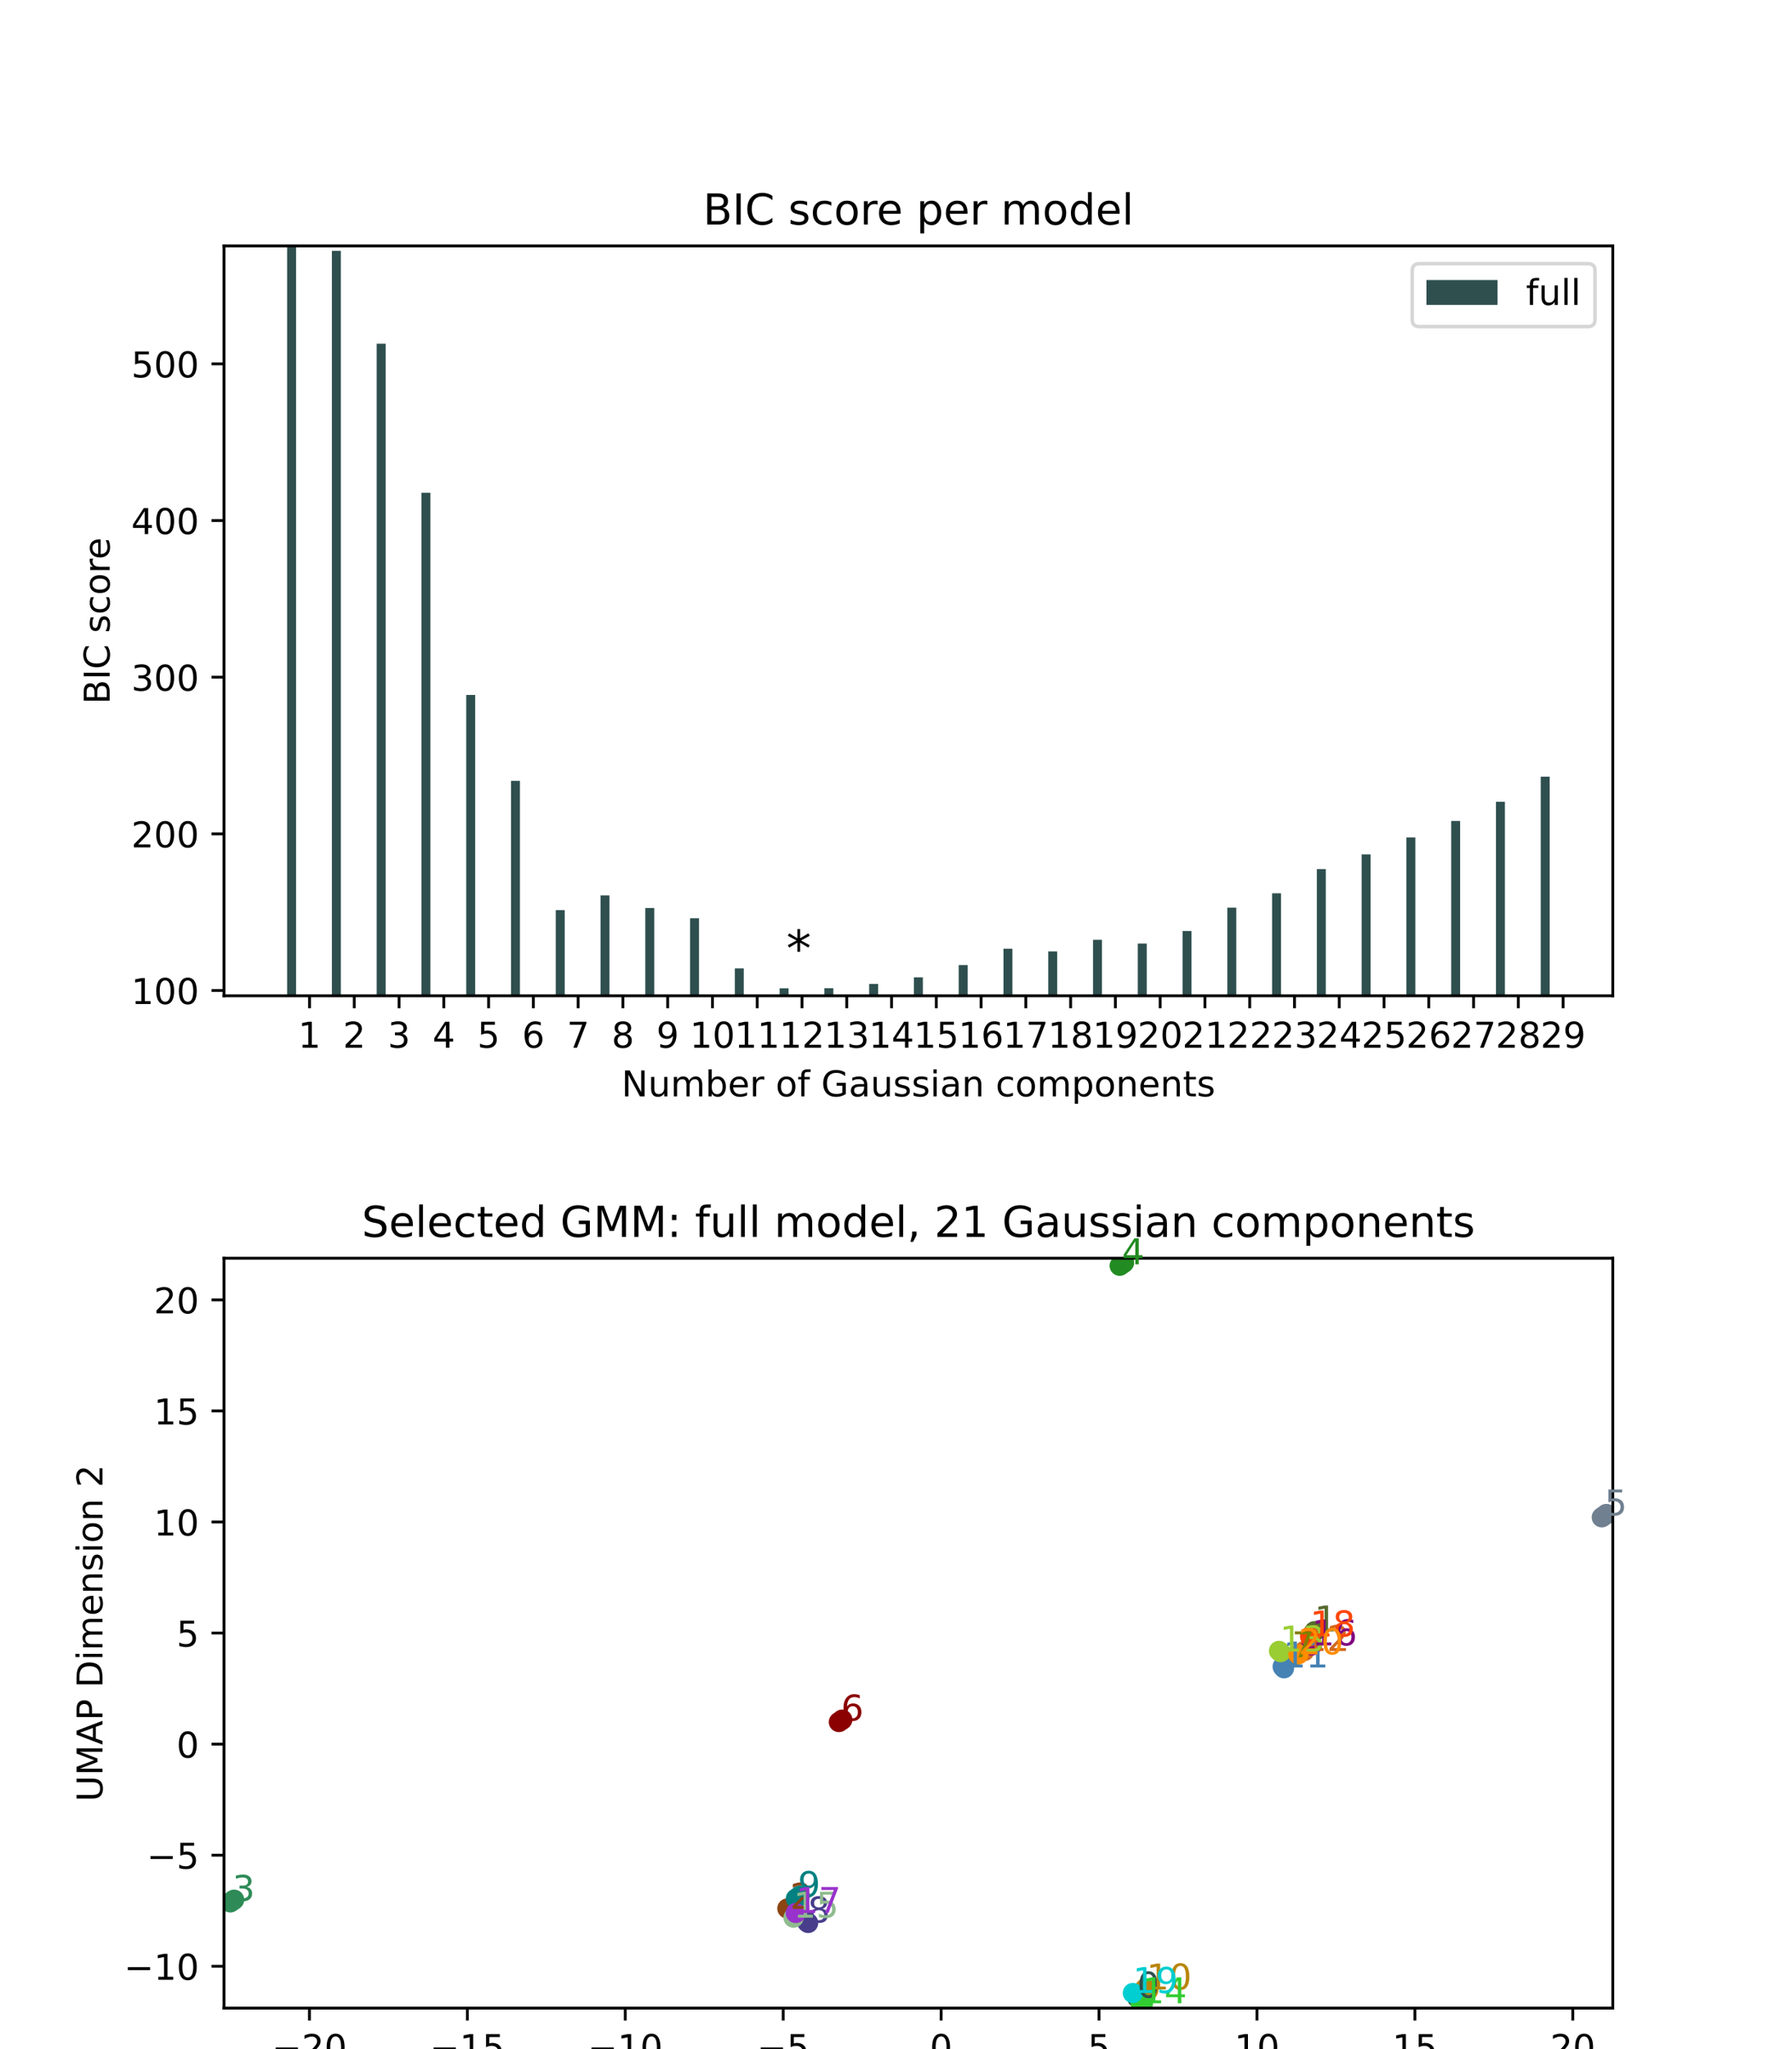 <?xml version="1.0" encoding="utf-8" standalone="no"?>
<!DOCTYPE svg PUBLIC "-//W3C//DTD SVG 1.1//EN"
  "http://www.w3.org/Graphics/SVG/1.1/DTD/svg11.dtd">
<!-- Created with matplotlib (https://matplotlib.org/) -->
<svg height="576pt" version="1.1" viewBox="0 0 504 576" width="504pt" xmlns="http://www.w3.org/2000/svg" xmlns:xlink="http://www.w3.org/1999/xlink">
 <defs>
  <style type="text/css">*{stroke-linecap:butt;stroke-linejoin:round;}</style>
 </defs>
 <g id="figure_1">
  <g id="patch_1">
   <path d="M 0 576 
L 504 576 
L 504 0 
L 0 0 
z
" style="fill:#ffffff;"/>
  </g>
  <g id="axes_1">
   <g id="patch_2">
    <path d="M 63 279.911 
L 453.6 279.911 
L 453.6 69.12 
L 63 69.12 
z
" style="fill:#ffffff;"/>
   </g>
   <g id="patch_3">
    <path clip-path="url(#pd577c3d497)" d="M 80.755 322.467 
L 83.273 322.467 
L 83.273 69.12 
L 80.755 69.12 
z
" style="fill:#2f4f4f;"/>
   </g>
   <g id="patch_4">
    <path clip-path="url(#pd577c3d497)" d="M 93.346 322.467 
L 95.865 322.467 
L 95.865 70.511 
L 93.346 70.511 
z
" style="fill:#2f4f4f;"/>
   </g>
   <g id="patch_5">
    <path clip-path="url(#pd577c3d497)" d="M 105.938 322.467 
L 108.457 322.467 
L 108.457 96.616 
L 105.938 96.616 
z
" style="fill:#2f4f4f;"/>
   </g>
   <g id="patch_6">
    <path clip-path="url(#pd577c3d497)" d="M 118.53 322.467 
L 121.049 322.467 
L 121.049 138.522 
L 118.53 138.522 
z
" style="fill:#2f4f4f;"/>
   </g>
   <g id="patch_7">
    <path clip-path="url(#pd577c3d497)" d="M 131.122 322.467 
L 133.64 322.467 
L 133.64 195.349 
L 131.122 195.349 
z
" style="fill:#2f4f4f;"/>
   </g>
   <g id="patch_8">
    <path clip-path="url(#pd577c3d497)" d="M 143.714 322.467 
L 146.232 322.467 
L 146.232 219.485 
L 143.714 219.485 
z
" style="fill:#2f4f4f;"/>
   </g>
   <g id="patch_9">
    <path clip-path="url(#pd577c3d497)" d="M 156.306 322.467 
L 158.824 322.467 
L 158.824 255.845 
L 156.306 255.845 
z
" style="fill:#2f4f4f;"/>
   </g>
   <g id="patch_10">
    <path clip-path="url(#pd577c3d497)" d="M 168.898 322.467 
L 171.416 322.467 
L 171.416 251.684 
L 168.898 251.684 
z
" style="fill:#2f4f4f;"/>
   </g>
   <g id="patch_11">
    <path clip-path="url(#pd577c3d497)" d="M 181.49 322.467 
L 184.008 322.467 
L 184.008 255.245 
L 181.49 255.245 
z
" style="fill:#2f4f4f;"/>
   </g>
   <g id="patch_12">
    <path clip-path="url(#pd577c3d497)" d="M 194.081 322.467 
L 196.6 322.467 
L 196.6 258.117 
L 194.081 258.117 
z
" style="fill:#2f4f4f;"/>
   </g>
   <g id="patch_13">
    <path clip-path="url(#pd577c3d497)" d="M 206.673 322.467 
L 209.192 322.467 
L 209.192 272.214 
L 206.673 272.214 
z
" style="fill:#2f4f4f;"/>
   </g>
   <g id="patch_14">
    <path clip-path="url(#pd577c3d497)" d="M 219.265 322.467 
L 221.784 322.467 
L 221.784 277.824 
L 219.265 277.824 
z
" style="fill:#2f4f4f;"/>
   </g>
   <g id="patch_15">
    <path clip-path="url(#pd577c3d497)" d="M 231.857 322.467 
L 234.375 322.467 
L 234.375 277.78 
L 231.857 277.78 
z
" style="fill:#2f4f4f;"/>
   </g>
   <g id="patch_16">
    <path clip-path="url(#pd577c3d497)" d="M 244.449 322.467 
L 246.967 322.467 
L 246.967 276.584 
L 244.449 276.584 
z
" style="fill:#2f4f4f;"/>
   </g>
   <g id="patch_17">
    <path clip-path="url(#pd577c3d497)" d="M 257.041 322.467 
L 259.559 322.467 
L 259.559 274.73 
L 257.041 274.73 
z
" style="fill:#2f4f4f;"/>
   </g>
   <g id="patch_18">
    <path clip-path="url(#pd577c3d497)" d="M 269.633 322.467 
L 272.151 322.467 
L 272.151 271.272 
L 269.633 271.272 
z
" style="fill:#2f4f4f;"/>
   </g>
   <g id="patch_19">
    <path clip-path="url(#pd577c3d497)" d="M 282.225 322.467 
L 284.743 322.467 
L 284.743 266.673 
L 282.225 266.673 
z
" style="fill:#2f4f4f;"/>
   </g>
   <g id="patch_20">
    <path clip-path="url(#pd577c3d497)" d="M 294.816 322.467 
L 297.335 322.467 
L 297.335 267.445 
L 294.816 267.445 
z
" style="fill:#2f4f4f;"/>
   </g>
   <g id="patch_21">
    <path clip-path="url(#pd577c3d497)" d="M 307.408 322.467 
L 309.927 322.467 
L 309.927 264.171 
L 307.408 264.171 
z
" style="fill:#2f4f4f;"/>
   </g>
   <g id="patch_22">
    <path clip-path="url(#pd577c3d497)" d="M 320 322.467 
L 322.519 322.467 
L 322.519 265.22 
L 320 265.22 
z
" style="fill:#2f4f4f;"/>
   </g>
   <g id="patch_23">
    <path clip-path="url(#pd577c3d497)" d="M 332.592 322.467 
L 335.11 322.467 
L 335.11 261.707 
L 332.592 261.707 
z
" style="fill:#2f4f4f;"/>
   </g>
   <g id="patch_24">
    <path clip-path="url(#pd577c3d497)" d="M 345.184 322.467 
L 347.702 322.467 
L 347.702 255.138 
L 345.184 255.138 
z
" style="fill:#2f4f4f;"/>
   </g>
   <g id="patch_25">
    <path clip-path="url(#pd577c3d497)" d="M 357.776 322.467 
L 360.294 322.467 
L 360.294 251.101 
L 357.776 251.101 
z
" style="fill:#2f4f4f;"/>
   </g>
   <g id="patch_26">
    <path clip-path="url(#pd577c3d497)" d="M 370.368 322.467 
L 372.886 322.467 
L 372.886 244.295 
L 370.368 244.295 
z
" style="fill:#2f4f4f;"/>
   </g>
   <g id="patch_27">
    <path clip-path="url(#pd577c3d497)" d="M 382.96 322.467 
L 385.478 322.467 
L 385.478 240.177 
L 382.96 240.177 
z
" style="fill:#2f4f4f;"/>
   </g>
   <g id="patch_28">
    <path clip-path="url(#pd577c3d497)" d="M 395.551 322.467 
L 398.07 322.467 
L 398.07 235.398 
L 395.551 235.398 
z
" style="fill:#2f4f4f;"/>
   </g>
   <g id="patch_29">
    <path clip-path="url(#pd577c3d497)" d="M 408.143 322.467 
L 410.662 322.467 
L 410.662 230.77 
L 408.143 230.77 
z
" style="fill:#2f4f4f;"/>
   </g>
   <g id="patch_30">
    <path clip-path="url(#pd577c3d497)" d="M 420.735 322.467 
L 423.254 322.467 
L 423.254 225.392 
L 420.735 225.392 
z
" style="fill:#2f4f4f;"/>
   </g>
   <g id="patch_31">
    <path clip-path="url(#pd577c3d497)" d="M 433.327 322.467 
L 435.845 322.467 
L 435.845 218.314 
L 433.327 218.314 
z
" style="fill:#2f4f4f;"/>
   </g>
   <g id="matplotlib.axis_1">
    <g id="xtick_1">
     <g id="line2d_1">
      <defs>
       <path d="M 0 0 
L 0 3.5 
" id="m9bd7cf5cda" style="stroke:#000000;stroke-width:0.8;"/>
      </defs>
      <g>
       <use style="stroke:#000000;stroke-width:0.8;" x="87.05" xlink:href="#m9bd7cf5cda" y="279.911"/>
      </g>
     </g>
     <g id="text_1">
      <!-- 1 -->
      <g transform="translate(83.869 294.51)scale(0.1 -0.1)">
       <defs>
        <path d="M 12.406 8.297 
L 28.516 8.297 
L 28.516 63.922 
L 10.984 60.406 
L 10.984 69.391 
L 28.422 72.906 
L 38.281 72.906 
L 38.281 8.297 
L 54.391 8.297 
L 54.391 0 
L 12.406 0 
z
" id="DejaVuSans-49"/>
       </defs>
       <use xlink:href="#DejaVuSans-49"/>
      </g>
     </g>
    </g>
    <g id="xtick_2">
     <g id="line2d_2">
      <g>
       <use style="stroke:#000000;stroke-width:0.8;" x="99.642" xlink:href="#m9bd7cf5cda" y="279.911"/>
      </g>
     </g>
     <g id="text_2">
      <!-- 2 -->
      <g transform="translate(96.461 294.51)scale(0.1 -0.1)">
       <defs>
        <path d="M 19.188 8.297 
L 53.609 8.297 
L 53.609 0 
L 7.328 0 
L 7.328 8.297 
Q 12.938 14.109 22.625 23.891 
Q 32.328 33.688 34.812 36.531 
Q 39.547 41.844 41.422 45.531 
Q 43.312 49.219 43.312 52.781 
Q 43.312 58.594 39.234 62.25 
Q 35.156 65.922 28.609 65.922 
Q 23.969 65.922 18.812 64.312 
Q 13.672 62.703 7.812 59.422 
L 7.812 69.391 
Q 13.766 71.781 18.938 73 
Q 24.125 74.219 28.422 74.219 
Q 39.75 74.219 46.484 68.547 
Q 53.219 62.891 53.219 53.422 
Q 53.219 48.922 51.531 44.891 
Q 49.859 40.875 45.406 35.406 
Q 44.188 33.984 37.641 27.219 
Q 31.109 20.453 19.188 8.297 
z
" id="DejaVuSans-50"/>
       </defs>
       <use xlink:href="#DejaVuSans-50"/>
      </g>
     </g>
    </g>
    <g id="xtick_3">
     <g id="line2d_3">
      <g>
       <use style="stroke:#000000;stroke-width:0.8;" x="112.234" xlink:href="#m9bd7cf5cda" y="279.911"/>
      </g>
     </g>
     <g id="text_3">
      <!-- 3 -->
      <g transform="translate(109.053 294.51)scale(0.1 -0.1)">
       <defs>
        <path d="M 40.578 39.312 
Q 47.656 37.797 51.625 33 
Q 55.609 28.219 55.609 21.188 
Q 55.609 10.406 48.188 4.484 
Q 40.766 -1.422 27.094 -1.422 
Q 22.516 -1.422 17.656 -0.516 
Q 12.797 0.391 7.625 2.203 
L 7.625 11.719 
Q 11.719 9.328 16.594 8.109 
Q 21.484 6.891 26.812 6.891 
Q 36.078 6.891 40.938 10.547 
Q 45.797 14.203 45.797 21.188 
Q 45.797 27.641 41.281 31.266 
Q 36.766 34.906 28.719 34.906 
L 20.219 34.906 
L 20.219 43.016 
L 29.109 43.016 
Q 36.375 43.016 40.234 45.922 
Q 44.094 48.828 44.094 54.297 
Q 44.094 59.906 40.109 62.906 
Q 36.141 65.922 28.719 65.922 
Q 24.656 65.922 20.016 65.031 
Q 15.375 64.156 9.812 62.312 
L 9.812 71.094 
Q 15.438 72.656 20.344 73.438 
Q 25.25 74.219 29.594 74.219 
Q 40.828 74.219 47.359 69.109 
Q 53.906 64.016 53.906 55.328 
Q 53.906 49.266 50.438 45.094 
Q 46.969 40.922 40.578 39.312 
z
" id="DejaVuSans-51"/>
       </defs>
       <use xlink:href="#DejaVuSans-51"/>
      </g>
     </g>
    </g>
    <g id="xtick_4">
     <g id="line2d_4">
      <g>
       <use style="stroke:#000000;stroke-width:0.8;" x="124.826" xlink:href="#m9bd7cf5cda" y="279.911"/>
      </g>
     </g>
     <g id="text_4">
      <!-- 4 -->
      <g transform="translate(121.645 294.51)scale(0.1 -0.1)">
       <defs>
        <path d="M 37.797 64.312 
L 12.891 25.391 
L 37.797 25.391 
z
M 35.203 72.906 
L 47.609 72.906 
L 47.609 25.391 
L 58.016 25.391 
L 58.016 17.188 
L 47.609 17.188 
L 47.609 0 
L 37.797 0 
L 37.797 17.188 
L 4.891 17.188 
L 4.891 26.703 
z
" id="DejaVuSans-52"/>
       </defs>
       <use xlink:href="#DejaVuSans-52"/>
      </g>
     </g>
    </g>
    <g id="xtick_5">
     <g id="line2d_5">
      <g>
       <use style="stroke:#000000;stroke-width:0.8;" x="137.418" xlink:href="#m9bd7cf5cda" y="279.911"/>
      </g>
     </g>
     <g id="text_5">
      <!-- 5 -->
      <g transform="translate(134.237 294.51)scale(0.1 -0.1)">
       <defs>
        <path d="M 10.797 72.906 
L 49.516 72.906 
L 49.516 64.594 
L 19.828 64.594 
L 19.828 46.734 
Q 21.969 47.469 24.109 47.828 
Q 26.266 48.188 28.422 48.188 
Q 40.625 48.188 47.75 41.5 
Q 54.891 34.812 54.891 23.391 
Q 54.891 11.625 47.562 5.094 
Q 40.234 -1.422 26.906 -1.422 
Q 22.312 -1.422 17.547 -0.641 
Q 12.797 0.141 7.719 1.703 
L 7.719 11.625 
Q 12.109 9.234 16.797 8.062 
Q 21.484 6.891 26.703 6.891 
Q 35.156 6.891 40.078 11.328 
Q 45.016 15.766 45.016 23.391 
Q 45.016 31 40.078 35.438 
Q 35.156 39.891 26.703 39.891 
Q 22.75 39.891 18.812 39.016 
Q 14.891 38.141 10.797 36.281 
z
" id="DejaVuSans-53"/>
       </defs>
       <use xlink:href="#DejaVuSans-53"/>
      </g>
     </g>
    </g>
    <g id="xtick_6">
     <g id="line2d_6">
      <g>
       <use style="stroke:#000000;stroke-width:0.8;" x="150.01" xlink:href="#m9bd7cf5cda" y="279.911"/>
      </g>
     </g>
     <g id="text_6">
      <!-- 6 -->
      <g transform="translate(146.829 294.51)scale(0.1 -0.1)">
       <defs>
        <path d="M 33.016 40.375 
Q 26.375 40.375 22.484 35.828 
Q 18.609 31.297 18.609 23.391 
Q 18.609 15.531 22.484 10.953 
Q 26.375 6.391 33.016 6.391 
Q 39.656 6.391 43.531 10.953 
Q 47.406 15.531 47.406 23.391 
Q 47.406 31.297 43.531 35.828 
Q 39.656 40.375 33.016 40.375 
z
M 52.594 71.297 
L 52.594 62.312 
Q 48.875 64.062 45.094 64.984 
Q 41.312 65.922 37.594 65.922 
Q 27.828 65.922 22.672 59.328 
Q 17.531 52.734 16.797 39.406 
Q 19.672 43.656 24.016 45.922 
Q 28.375 48.188 33.594 48.188 
Q 44.578 48.188 50.953 41.516 
Q 57.328 34.859 57.328 23.391 
Q 57.328 12.156 50.688 5.359 
Q 44.047 -1.422 33.016 -1.422 
Q 20.359 -1.422 13.672 8.266 
Q 6.984 17.969 6.984 36.375 
Q 6.984 53.656 15.188 63.938 
Q 23.391 74.219 37.203 74.219 
Q 40.922 74.219 44.703 73.484 
Q 48.484 72.75 52.594 71.297 
z
" id="DejaVuSans-54"/>
       </defs>
       <use xlink:href="#DejaVuSans-54"/>
      </g>
     </g>
    </g>
    <g id="xtick_7">
     <g id="line2d_7">
      <g>
       <use style="stroke:#000000;stroke-width:0.8;" x="162.602" xlink:href="#m9bd7cf5cda" y="279.911"/>
      </g>
     </g>
     <g id="text_7">
      <!-- 7 -->
      <g transform="translate(159.42 294.51)scale(0.1 -0.1)">
       <defs>
        <path d="M 8.203 72.906 
L 55.078 72.906 
L 55.078 68.703 
L 28.609 0 
L 18.312 0 
L 43.219 64.594 
L 8.203 64.594 
z
" id="DejaVuSans-55"/>
       </defs>
       <use xlink:href="#DejaVuSans-55"/>
      </g>
     </g>
    </g>
    <g id="xtick_8">
     <g id="line2d_8">
      <g>
       <use style="stroke:#000000;stroke-width:0.8;" x="175.194" xlink:href="#m9bd7cf5cda" y="279.911"/>
      </g>
     </g>
     <g id="text_8">
      <!-- 8 -->
      <g transform="translate(172.012 294.51)scale(0.1 -0.1)">
       <defs>
        <path d="M 31.781 34.625 
Q 24.75 34.625 20.719 30.859 
Q 16.703 27.094 16.703 20.516 
Q 16.703 13.922 20.719 10.156 
Q 24.75 6.391 31.781 6.391 
Q 38.812 6.391 42.859 10.172 
Q 46.922 13.969 46.922 20.516 
Q 46.922 27.094 42.891 30.859 
Q 38.875 34.625 31.781 34.625 
z
M 21.922 38.812 
Q 15.578 40.375 12.031 44.719 
Q 8.5 49.078 8.5 55.328 
Q 8.5 64.062 14.719 69.141 
Q 20.953 74.219 31.781 74.219 
Q 42.672 74.219 48.875 69.141 
Q 55.078 64.062 55.078 55.328 
Q 55.078 49.078 51.531 44.719 
Q 48 40.375 41.703 38.812 
Q 48.828 37.156 52.797 32.312 
Q 56.781 27.484 56.781 20.516 
Q 56.781 9.906 50.312 4.234 
Q 43.844 -1.422 31.781 -1.422 
Q 19.734 -1.422 13.25 4.234 
Q 6.781 9.906 6.781 20.516 
Q 6.781 27.484 10.781 32.312 
Q 14.797 37.156 21.922 38.812 
z
M 18.312 54.391 
Q 18.312 48.734 21.844 45.562 
Q 25.391 42.391 31.781 42.391 
Q 38.141 42.391 41.719 45.562 
Q 45.312 48.734 45.312 54.391 
Q 45.312 60.062 41.719 63.234 
Q 38.141 66.406 31.781 66.406 
Q 25.391 66.406 21.844 63.234 
Q 18.312 60.062 18.312 54.391 
z
" id="DejaVuSans-56"/>
       </defs>
       <use xlink:href="#DejaVuSans-56"/>
      </g>
     </g>
    </g>
    <g id="xtick_9">
     <g id="line2d_9">
      <g>
       <use style="stroke:#000000;stroke-width:0.8;" x="187.785" xlink:href="#m9bd7cf5cda" y="279.911"/>
      </g>
     </g>
     <g id="text_9">
      <!-- 9 -->
      <g transform="translate(184.604 294.51)scale(0.1 -0.1)">
       <defs>
        <path d="M 10.984 1.516 
L 10.984 10.5 
Q 14.703 8.734 18.5 7.812 
Q 22.312 6.891 25.984 6.891 
Q 35.75 6.891 40.891 13.453 
Q 46.047 20.016 46.781 33.406 
Q 43.953 29.203 39.594 26.953 
Q 35.25 24.703 29.984 24.703 
Q 19.047 24.703 12.672 31.312 
Q 6.297 37.938 6.297 49.422 
Q 6.297 60.641 12.938 67.422 
Q 19.578 74.219 30.609 74.219 
Q 43.266 74.219 49.922 64.516 
Q 56.594 54.828 56.594 36.375 
Q 56.594 19.141 48.406 8.859 
Q 40.234 -1.422 26.422 -1.422 
Q 22.703 -1.422 18.891 -0.688 
Q 15.094 0.047 10.984 1.516 
z
M 30.609 32.422 
Q 37.25 32.422 41.125 36.953 
Q 45.016 41.5 45.016 49.422 
Q 45.016 57.281 41.125 61.844 
Q 37.25 66.406 30.609 66.406 
Q 23.969 66.406 20.094 61.844 
Q 16.219 57.281 16.219 49.422 
Q 16.219 41.5 20.094 36.953 
Q 23.969 32.422 30.609 32.422 
z
" id="DejaVuSans-57"/>
       </defs>
       <use xlink:href="#DejaVuSans-57"/>
      </g>
     </g>
    </g>
    <g id="xtick_10">
     <g id="line2d_10">
      <g>
       <use style="stroke:#000000;stroke-width:0.8;" x="200.377" xlink:href="#m9bd7cf5cda" y="279.911"/>
      </g>
     </g>
     <g id="text_10">
      <!-- 10 -->
      <g transform="translate(194.015 294.51)scale(0.1 -0.1)">
       <defs>
        <path d="M 31.781 66.406 
Q 24.172 66.406 20.328 58.906 
Q 16.5 51.422 16.5 36.375 
Q 16.5 21.391 20.328 13.891 
Q 24.172 6.391 31.781 6.391 
Q 39.453 6.391 43.281 13.891 
Q 47.125 21.391 47.125 36.375 
Q 47.125 51.422 43.281 58.906 
Q 39.453 66.406 31.781 66.406 
z
M 31.781 74.219 
Q 44.047 74.219 50.516 64.516 
Q 56.984 54.828 56.984 36.375 
Q 56.984 17.969 50.516 8.266 
Q 44.047 -1.422 31.781 -1.422 
Q 19.531 -1.422 13.062 8.266 
Q 6.594 17.969 6.594 36.375 
Q 6.594 54.828 13.062 64.516 
Q 19.531 74.219 31.781 74.219 
z
" id="DejaVuSans-48"/>
       </defs>
       <use xlink:href="#DejaVuSans-49"/>
       <use x="63.623" xlink:href="#DejaVuSans-48"/>
      </g>
     </g>
    </g>
    <g id="xtick_11">
     <g id="line2d_11">
      <g>
       <use style="stroke:#000000;stroke-width:0.8;" x="212.969" xlink:href="#m9bd7cf5cda" y="279.911"/>
      </g>
     </g>
     <g id="text_11">
      <!-- 11 -->
      <g transform="translate(206.607 294.51)scale(0.1 -0.1)">
       <use xlink:href="#DejaVuSans-49"/>
       <use x="63.623" xlink:href="#DejaVuSans-49"/>
      </g>
     </g>
    </g>
    <g id="xtick_12">
     <g id="line2d_12">
      <g>
       <use style="stroke:#000000;stroke-width:0.8;" x="225.561" xlink:href="#m9bd7cf5cda" y="279.911"/>
      </g>
     </g>
     <g id="text_12">
      <!-- 12 -->
      <g transform="translate(219.199 294.51)scale(0.1 -0.1)">
       <use xlink:href="#DejaVuSans-49"/>
       <use x="63.623" xlink:href="#DejaVuSans-50"/>
      </g>
     </g>
    </g>
    <g id="xtick_13">
     <g id="line2d_13">
      <g>
       <use style="stroke:#000000;stroke-width:0.8;" x="238.153" xlink:href="#m9bd7cf5cda" y="279.911"/>
      </g>
     </g>
     <g id="text_13">
      <!-- 13 -->
      <g transform="translate(231.79 294.51)scale(0.1 -0.1)">
       <use xlink:href="#DejaVuSans-49"/>
       <use x="63.623" xlink:href="#DejaVuSans-51"/>
      </g>
     </g>
    </g>
    <g id="xtick_14">
     <g id="line2d_14">
      <g>
       <use style="stroke:#000000;stroke-width:0.8;" x="250.745" xlink:href="#m9bd7cf5cda" y="279.911"/>
      </g>
     </g>
     <g id="text_14">
      <!-- 14 -->
      <g transform="translate(244.382 294.51)scale(0.1 -0.1)">
       <use xlink:href="#DejaVuSans-49"/>
       <use x="63.623" xlink:href="#DejaVuSans-52"/>
      </g>
     </g>
    </g>
    <g id="xtick_15">
     <g id="line2d_15">
      <g>
       <use style="stroke:#000000;stroke-width:0.8;" x="263.337" xlink:href="#m9bd7cf5cda" y="279.911"/>
      </g>
     </g>
     <g id="text_15">
      <!-- 15 -->
      <g transform="translate(256.974 294.51)scale(0.1 -0.1)">
       <use xlink:href="#DejaVuSans-49"/>
       <use x="63.623" xlink:href="#DejaVuSans-53"/>
      </g>
     </g>
    </g>
    <g id="xtick_16">
     <g id="line2d_16">
      <g>
       <use style="stroke:#000000;stroke-width:0.8;" x="275.929" xlink:href="#m9bd7cf5cda" y="279.911"/>
      </g>
     </g>
     <g id="text_16">
      <!-- 16 -->
      <g transform="translate(269.566 294.51)scale(0.1 -0.1)">
       <use xlink:href="#DejaVuSans-49"/>
       <use x="63.623" xlink:href="#DejaVuSans-54"/>
      </g>
     </g>
    </g>
    <g id="xtick_17">
     <g id="line2d_17">
      <g>
       <use style="stroke:#000000;stroke-width:0.8;" x="288.521" xlink:href="#m9bd7cf5cda" y="279.911"/>
      </g>
     </g>
     <g id="text_17">
      <!-- 17 -->
      <g transform="translate(282.158 294.51)scale(0.1 -0.1)">
       <use xlink:href="#DejaVuSans-49"/>
       <use x="63.623" xlink:href="#DejaVuSans-55"/>
      </g>
     </g>
    </g>
    <g id="xtick_18">
     <g id="line2d_18">
      <g>
       <use style="stroke:#000000;stroke-width:0.8;" x="301.112" xlink:href="#m9bd7cf5cda" y="279.911"/>
      </g>
     </g>
     <g id="text_18">
      <!-- 18 -->
      <g transform="translate(294.75 294.51)scale(0.1 -0.1)">
       <use xlink:href="#DejaVuSans-49"/>
       <use x="63.623" xlink:href="#DejaVuSans-56"/>
      </g>
     </g>
    </g>
    <g id="xtick_19">
     <g id="line2d_19">
      <g>
       <use style="stroke:#000000;stroke-width:0.8;" x="313.704" xlink:href="#m9bd7cf5cda" y="279.911"/>
      </g>
     </g>
     <g id="text_19">
      <!-- 19 -->
      <g transform="translate(307.342 294.51)scale(0.1 -0.1)">
       <use xlink:href="#DejaVuSans-49"/>
       <use x="63.623" xlink:href="#DejaVuSans-57"/>
      </g>
     </g>
    </g>
    <g id="xtick_20">
     <g id="line2d_20">
      <g>
       <use style="stroke:#000000;stroke-width:0.8;" x="326.296" xlink:href="#m9bd7cf5cda" y="279.911"/>
      </g>
     </g>
     <g id="text_20">
      <!-- 20 -->
      <g transform="translate(319.934 294.51)scale(0.1 -0.1)">
       <use xlink:href="#DejaVuSans-50"/>
       <use x="63.623" xlink:href="#DejaVuSans-48"/>
      </g>
     </g>
    </g>
    <g id="xtick_21">
     <g id="line2d_21">
      <g>
       <use style="stroke:#000000;stroke-width:0.8;" x="338.888" xlink:href="#m9bd7cf5cda" y="279.911"/>
      </g>
     </g>
     <g id="text_21">
      <!-- 21 -->
      <g transform="translate(332.526 294.51)scale(0.1 -0.1)">
       <use xlink:href="#DejaVuSans-50"/>
       <use x="63.623" xlink:href="#DejaVuSans-49"/>
      </g>
     </g>
    </g>
    <g id="xtick_22">
     <g id="line2d_22">
      <g>
       <use style="stroke:#000000;stroke-width:0.8;" x="351.48" xlink:href="#m9bd7cf5cda" y="279.911"/>
      </g>
     </g>
     <g id="text_22">
      <!-- 22 -->
      <g transform="translate(345.117 294.51)scale(0.1 -0.1)">
       <use xlink:href="#DejaVuSans-50"/>
       <use x="63.623" xlink:href="#DejaVuSans-50"/>
      </g>
     </g>
    </g>
    <g id="xtick_23">
     <g id="line2d_23">
      <g>
       <use style="stroke:#000000;stroke-width:0.8;" x="364.072" xlink:href="#m9bd7cf5cda" y="279.911"/>
      </g>
     </g>
     <g id="text_23">
      <!-- 23 -->
      <g transform="translate(357.709 294.51)scale(0.1 -0.1)">
       <use xlink:href="#DejaVuSans-50"/>
       <use x="63.623" xlink:href="#DejaVuSans-51"/>
      </g>
     </g>
    </g>
    <g id="xtick_24">
     <g id="line2d_24">
      <g>
       <use style="stroke:#000000;stroke-width:0.8;" x="376.664" xlink:href="#m9bd7cf5cda" y="279.911"/>
      </g>
     </g>
     <g id="text_24">
      <!-- 24 -->
      <g transform="translate(370.301 294.51)scale(0.1 -0.1)">
       <use xlink:href="#DejaVuSans-50"/>
       <use x="63.623" xlink:href="#DejaVuSans-52"/>
      </g>
     </g>
    </g>
    <g id="xtick_25">
     <g id="line2d_25">
      <g>
       <use style="stroke:#000000;stroke-width:0.8;" x="389.256" xlink:href="#m9bd7cf5cda" y="279.911"/>
      </g>
     </g>
     <g id="text_25">
      <!-- 25 -->
      <g transform="translate(382.893 294.51)scale(0.1 -0.1)">
       <use xlink:href="#DejaVuSans-50"/>
       <use x="63.623" xlink:href="#DejaVuSans-53"/>
      </g>
     </g>
    </g>
    <g id="xtick_26">
     <g id="line2d_26">
      <g>
       <use style="stroke:#000000;stroke-width:0.8;" x="401.847" xlink:href="#m9bd7cf5cda" y="279.911"/>
      </g>
     </g>
     <g id="text_26">
      <!-- 26 -->
      <g transform="translate(395.485 294.51)scale(0.1 -0.1)">
       <use xlink:href="#DejaVuSans-50"/>
       <use x="63.623" xlink:href="#DejaVuSans-54"/>
      </g>
     </g>
    </g>
    <g id="xtick_27">
     <g id="line2d_27">
      <g>
       <use style="stroke:#000000;stroke-width:0.8;" x="414.439" xlink:href="#m9bd7cf5cda" y="279.911"/>
      </g>
     </g>
     <g id="text_27">
      <!-- 27 -->
      <g transform="translate(408.077 294.51)scale(0.1 -0.1)">
       <use xlink:href="#DejaVuSans-50"/>
       <use x="63.623" xlink:href="#DejaVuSans-55"/>
      </g>
     </g>
    </g>
    <g id="xtick_28">
     <g id="line2d_28">
      <g>
       <use style="stroke:#000000;stroke-width:0.8;" x="427.031" xlink:href="#m9bd7cf5cda" y="279.911"/>
      </g>
     </g>
     <g id="text_28">
      <!-- 28 -->
      <g transform="translate(420.669 294.51)scale(0.1 -0.1)">
       <use xlink:href="#DejaVuSans-50"/>
       <use x="63.623" xlink:href="#DejaVuSans-56"/>
      </g>
     </g>
    </g>
    <g id="xtick_29">
     <g id="line2d_29">
      <g>
       <use style="stroke:#000000;stroke-width:0.8;" x="439.623" xlink:href="#m9bd7cf5cda" y="279.911"/>
      </g>
     </g>
     <g id="text_29">
      <!-- 29 -->
      <g transform="translate(433.261 294.51)scale(0.1 -0.1)">
       <use xlink:href="#DejaVuSans-50"/>
       <use x="63.623" xlink:href="#DejaVuSans-57"/>
      </g>
     </g>
    </g>
    <g id="text_30">
     <!-- Number of Gaussian components -->
     <g transform="translate(174.798 308.188)scale(0.1 -0.1)">
      <defs>
       <path d="M 9.812 72.906 
L 23.094 72.906 
L 55.422 11.922 
L 55.422 72.906 
L 64.984 72.906 
L 64.984 0 
L 51.703 0 
L 19.391 60.984 
L 19.391 0 
L 9.812 0 
z
" id="DejaVuSans-78"/>
       <path d="M 8.5 21.578 
L 8.5 54.688 
L 17.484 54.688 
L 17.484 21.922 
Q 17.484 14.156 20.5 10.266 
Q 23.531 6.391 29.594 6.391 
Q 36.859 6.391 41.078 11.031 
Q 45.312 15.672 45.312 23.688 
L 45.312 54.688 
L 54.297 54.688 
L 54.297 0 
L 45.312 0 
L 45.312 8.406 
Q 42.047 3.422 37.719 1 
Q 33.406 -1.422 27.688 -1.422 
Q 18.266 -1.422 13.375 4.438 
Q 8.5 10.297 8.5 21.578 
z
M 31.109 56 
z
" id="DejaVuSans-117"/>
       <path d="M 52 44.188 
Q 55.375 50.25 60.062 53.125 
Q 64.75 56 71.094 56 
Q 79.641 56 84.281 50.016 
Q 88.922 44.047 88.922 33.016 
L 88.922 0 
L 79.891 0 
L 79.891 32.719 
Q 79.891 40.578 77.094 44.375 
Q 74.312 48.188 68.609 48.188 
Q 61.625 48.188 57.562 43.547 
Q 53.516 38.922 53.516 30.906 
L 53.516 0 
L 44.484 0 
L 44.484 32.719 
Q 44.484 40.625 41.703 44.406 
Q 38.922 48.188 33.109 48.188 
Q 26.219 48.188 22.156 43.531 
Q 18.109 38.875 18.109 30.906 
L 18.109 0 
L 9.078 0 
L 9.078 54.688 
L 18.109 54.688 
L 18.109 46.188 
Q 21.188 51.219 25.484 53.609 
Q 29.781 56 35.688 56 
Q 41.656 56 45.828 52.969 
Q 50 49.953 52 44.188 
z
" id="DejaVuSans-109"/>
       <path d="M 48.688 27.297 
Q 48.688 37.203 44.609 42.844 
Q 40.531 48.484 33.406 48.484 
Q 26.266 48.484 22.188 42.844 
Q 18.109 37.203 18.109 27.297 
Q 18.109 17.391 22.188 11.75 
Q 26.266 6.109 33.406 6.109 
Q 40.531 6.109 44.609 11.75 
Q 48.688 17.391 48.688 27.297 
z
M 18.109 46.391 
Q 20.953 51.266 25.266 53.625 
Q 29.594 56 35.594 56 
Q 45.562 56 51.781 48.094 
Q 58.016 40.188 58.016 27.297 
Q 58.016 14.406 51.781 6.484 
Q 45.562 -1.422 35.594 -1.422 
Q 29.594 -1.422 25.266 0.953 
Q 20.953 3.328 18.109 8.203 
L 18.109 0 
L 9.078 0 
L 9.078 75.984 
L 18.109 75.984 
z
" id="DejaVuSans-98"/>
       <path d="M 56.203 29.594 
L 56.203 25.203 
L 14.891 25.203 
Q 15.484 15.922 20.484 11.062 
Q 25.484 6.203 34.422 6.203 
Q 39.594 6.203 44.453 7.469 
Q 49.312 8.734 54.109 11.281 
L 54.109 2.781 
Q 49.266 0.734 44.188 -0.344 
Q 39.109 -1.422 33.891 -1.422 
Q 20.797 -1.422 13.156 6.188 
Q 5.516 13.812 5.516 26.812 
Q 5.516 40.234 12.766 48.109 
Q 20.016 56 32.328 56 
Q 43.359 56 49.781 48.891 
Q 56.203 41.797 56.203 29.594 
z
M 47.219 32.234 
Q 47.125 39.594 43.094 43.984 
Q 39.062 48.391 32.422 48.391 
Q 24.906 48.391 20.391 44.141 
Q 15.875 39.891 15.188 32.172 
z
" id="DejaVuSans-101"/>
       <path d="M 41.109 46.297 
Q 39.594 47.172 37.812 47.578 
Q 36.031 48 33.891 48 
Q 26.266 48 22.188 43.047 
Q 18.109 38.094 18.109 28.812 
L 18.109 0 
L 9.078 0 
L 9.078 54.688 
L 18.109 54.688 
L 18.109 46.188 
Q 20.953 51.172 25.484 53.578 
Q 30.031 56 36.531 56 
Q 37.453 56 38.578 55.875 
Q 39.703 55.766 41.062 55.516 
z
" id="DejaVuSans-114"/>
       <path id="DejaVuSans-32"/>
       <path d="M 30.609 48.391 
Q 23.391 48.391 19.188 42.75 
Q 14.984 37.109 14.984 27.297 
Q 14.984 17.484 19.156 11.844 
Q 23.344 6.203 30.609 6.203 
Q 37.797 6.203 41.984 11.859 
Q 46.188 17.531 46.188 27.297 
Q 46.188 37.016 41.984 42.703 
Q 37.797 48.391 30.609 48.391 
z
M 30.609 56 
Q 42.328 56 49.016 48.375 
Q 55.719 40.766 55.719 27.297 
Q 55.719 13.875 49.016 6.219 
Q 42.328 -1.422 30.609 -1.422 
Q 18.844 -1.422 12.172 6.219 
Q 5.516 13.875 5.516 27.297 
Q 5.516 40.766 12.172 48.375 
Q 18.844 56 30.609 56 
z
" id="DejaVuSans-111"/>
       <path d="M 37.109 75.984 
L 37.109 68.5 
L 28.516 68.5 
Q 23.688 68.5 21.797 66.547 
Q 19.922 64.594 19.922 59.516 
L 19.922 54.688 
L 34.719 54.688 
L 34.719 47.703 
L 19.922 47.703 
L 19.922 0 
L 10.891 0 
L 10.891 47.703 
L 2.297 47.703 
L 2.297 54.688 
L 10.891 54.688 
L 10.891 58.5 
Q 10.891 67.625 15.141 71.797 
Q 19.391 75.984 28.609 75.984 
z
" id="DejaVuSans-102"/>
       <path d="M 59.516 10.406 
L 59.516 29.984 
L 43.406 29.984 
L 43.406 38.094 
L 69.281 38.094 
L 69.281 6.781 
Q 63.578 2.734 56.688 0.656 
Q 49.812 -1.422 42 -1.422 
Q 24.906 -1.422 15.25 8.562 
Q 5.609 18.562 5.609 36.375 
Q 5.609 54.25 15.25 64.234 
Q 24.906 74.219 42 74.219 
Q 49.125 74.219 55.547 72.453 
Q 61.969 70.703 67.391 67.281 
L 67.391 56.781 
Q 61.922 61.422 55.766 63.766 
Q 49.609 66.109 42.828 66.109 
Q 29.438 66.109 22.719 58.641 
Q 16.016 51.172 16.016 36.375 
Q 16.016 21.625 22.719 14.156 
Q 29.438 6.688 42.828 6.688 
Q 48.047 6.688 52.141 7.594 
Q 56.25 8.5 59.516 10.406 
z
" id="DejaVuSans-71"/>
       <path d="M 34.281 27.484 
Q 23.391 27.484 19.188 25 
Q 14.984 22.516 14.984 16.5 
Q 14.984 11.719 18.141 8.906 
Q 21.297 6.109 26.703 6.109 
Q 34.188 6.109 38.703 11.406 
Q 43.219 16.703 43.219 25.484 
L 43.219 27.484 
z
M 52.203 31.203 
L 52.203 0 
L 43.219 0 
L 43.219 8.297 
Q 40.141 3.328 35.547 0.953 
Q 30.953 -1.422 24.312 -1.422 
Q 15.922 -1.422 10.953 3.297 
Q 6 8.016 6 15.922 
Q 6 25.141 12.172 29.828 
Q 18.359 34.516 30.609 34.516 
L 43.219 34.516 
L 43.219 35.406 
Q 43.219 41.609 39.141 45 
Q 35.062 48.391 27.688 48.391 
Q 23 48.391 18.547 47.266 
Q 14.109 46.141 10.016 43.891 
L 10.016 52.203 
Q 14.938 54.109 19.578 55.047 
Q 24.219 56 28.609 56 
Q 40.484 56 46.344 49.844 
Q 52.203 43.703 52.203 31.203 
z
" id="DejaVuSans-97"/>
       <path d="M 44.281 53.078 
L 44.281 44.578 
Q 40.484 46.531 36.375 47.5 
Q 32.281 48.484 27.875 48.484 
Q 21.188 48.484 17.844 46.438 
Q 14.5 44.391 14.5 40.281 
Q 14.5 37.156 16.891 35.375 
Q 19.281 33.594 26.516 31.984 
L 29.594 31.297 
Q 39.156 29.25 43.188 25.516 
Q 47.219 21.781 47.219 15.094 
Q 47.219 7.469 41.188 3.016 
Q 35.156 -1.422 24.609 -1.422 
Q 20.219 -1.422 15.453 -0.562 
Q 10.688 0.297 5.422 2 
L 5.422 11.281 
Q 10.406 8.688 15.234 7.391 
Q 20.062 6.109 24.812 6.109 
Q 31.156 6.109 34.562 8.281 
Q 37.984 10.453 37.984 14.406 
Q 37.984 18.062 35.516 20.016 
Q 33.062 21.969 24.703 23.781 
L 21.578 24.516 
Q 13.234 26.266 9.516 29.906 
Q 5.812 33.547 5.812 39.891 
Q 5.812 47.609 11.281 51.797 
Q 16.75 56 26.812 56 
Q 31.781 56 36.172 55.266 
Q 40.578 54.547 44.281 53.078 
z
" id="DejaVuSans-115"/>
       <path d="M 9.422 54.688 
L 18.406 54.688 
L 18.406 0 
L 9.422 0 
z
M 9.422 75.984 
L 18.406 75.984 
L 18.406 64.594 
L 9.422 64.594 
z
" id="DejaVuSans-105"/>
       <path d="M 54.891 33.016 
L 54.891 0 
L 45.906 0 
L 45.906 32.719 
Q 45.906 40.484 42.875 44.328 
Q 39.844 48.188 33.797 48.188 
Q 26.516 48.188 22.312 43.547 
Q 18.109 38.922 18.109 30.906 
L 18.109 0 
L 9.078 0 
L 9.078 54.688 
L 18.109 54.688 
L 18.109 46.188 
Q 21.344 51.125 25.703 53.562 
Q 30.078 56 35.797 56 
Q 45.219 56 50.047 50.172 
Q 54.891 44.344 54.891 33.016 
z
" id="DejaVuSans-110"/>
       <path d="M 48.781 52.594 
L 48.781 44.188 
Q 44.969 46.297 41.141 47.344 
Q 37.312 48.391 33.406 48.391 
Q 24.656 48.391 19.812 42.844 
Q 14.984 37.312 14.984 27.297 
Q 14.984 17.281 19.812 11.734 
Q 24.656 6.203 33.406 6.203 
Q 37.312 6.203 41.141 7.25 
Q 44.969 8.297 48.781 10.406 
L 48.781 2.094 
Q 45.016 0.344 40.984 -0.531 
Q 36.969 -1.422 32.422 -1.422 
Q 20.062 -1.422 12.781 6.344 
Q 5.516 14.109 5.516 27.297 
Q 5.516 40.672 12.859 48.328 
Q 20.219 56 33.016 56 
Q 37.156 56 41.109 55.141 
Q 45.062 54.297 48.781 52.594 
z
" id="DejaVuSans-99"/>
       <path d="M 18.109 8.203 
L 18.109 -20.797 
L 9.078 -20.797 
L 9.078 54.688 
L 18.109 54.688 
L 18.109 46.391 
Q 20.953 51.266 25.266 53.625 
Q 29.594 56 35.594 56 
Q 45.562 56 51.781 48.094 
Q 58.016 40.188 58.016 27.297 
Q 58.016 14.406 51.781 6.484 
Q 45.562 -1.422 35.594 -1.422 
Q 29.594 -1.422 25.266 0.953 
Q 20.953 3.328 18.109 8.203 
z
M 48.688 27.297 
Q 48.688 37.203 44.609 42.844 
Q 40.531 48.484 33.406 48.484 
Q 26.266 48.484 22.188 42.844 
Q 18.109 37.203 18.109 27.297 
Q 18.109 17.391 22.188 11.75 
Q 26.266 6.109 33.406 6.109 
Q 40.531 6.109 44.609 11.75 
Q 48.688 17.391 48.688 27.297 
z
" id="DejaVuSans-112"/>
       <path d="M 18.312 70.219 
L 18.312 54.688 
L 36.812 54.688 
L 36.812 47.703 
L 18.312 47.703 
L 18.312 18.016 
Q 18.312 11.328 20.141 9.422 
Q 21.969 7.516 27.594 7.516 
L 36.812 7.516 
L 36.812 0 
L 27.594 0 
Q 17.188 0 13.234 3.875 
Q 9.281 7.766 9.281 18.016 
L 9.281 47.703 
L 2.688 47.703 
L 2.688 54.688 
L 9.281 54.688 
L 9.281 70.219 
z
" id="DejaVuSans-116"/>
      </defs>
      <use xlink:href="#DejaVuSans-78"/>
      <use x="74.805" xlink:href="#DejaVuSans-117"/>
      <use x="138.184" xlink:href="#DejaVuSans-109"/>
      <use x="235.596" xlink:href="#DejaVuSans-98"/>
      <use x="299.072" xlink:href="#DejaVuSans-101"/>
      <use x="360.596" xlink:href="#DejaVuSans-114"/>
      <use x="401.709" xlink:href="#DejaVuSans-32"/>
      <use x="433.496" xlink:href="#DejaVuSans-111"/>
      <use x="494.678" xlink:href="#DejaVuSans-102"/>
      <use x="529.883" xlink:href="#DejaVuSans-32"/>
      <use x="561.67" xlink:href="#DejaVuSans-71"/>
      <use x="639.16" xlink:href="#DejaVuSans-97"/>
      <use x="700.439" xlink:href="#DejaVuSans-117"/>
      <use x="763.818" xlink:href="#DejaVuSans-115"/>
      <use x="815.918" xlink:href="#DejaVuSans-115"/>
      <use x="868.018" xlink:href="#DejaVuSans-105"/>
      <use x="895.801" xlink:href="#DejaVuSans-97"/>
      <use x="957.08" xlink:href="#DejaVuSans-110"/>
      <use x="1020.459" xlink:href="#DejaVuSans-32"/>
      <use x="1052.246" xlink:href="#DejaVuSans-99"/>
      <use x="1107.227" xlink:href="#DejaVuSans-111"/>
      <use x="1168.408" xlink:href="#DejaVuSans-109"/>
      <use x="1265.82" xlink:href="#DejaVuSans-112"/>
      <use x="1329.297" xlink:href="#DejaVuSans-111"/>
      <use x="1390.479" xlink:href="#DejaVuSans-110"/>
      <use x="1453.857" xlink:href="#DejaVuSans-101"/>
      <use x="1515.381" xlink:href="#DejaVuSans-110"/>
      <use x="1578.76" xlink:href="#DejaVuSans-116"/>
      <use x="1617.969" xlink:href="#DejaVuSans-115"/>
     </g>
    </g>
   </g>
   <g id="matplotlib.axis_2">
    <g id="ytick_1">
     <g id="line2d_30">
      <defs>
       <path d="M 0 0 
L -3.5 0 
" id="m08099ac452" style="stroke:#000000;stroke-width:0.8;"/>
      </defs>
      <g>
       <use style="stroke:#000000;stroke-width:0.8;" x="63" xlink:href="#m08099ac452" y="278.431"/>
      </g>
     </g>
     <g id="text_31">
      <!-- 100 -->
      <g transform="translate(36.913 282.23)scale(0.1 -0.1)">
       <use xlink:href="#DejaVuSans-49"/>
       <use x="63.623" xlink:href="#DejaVuSans-48"/>
       <use x="127.246" xlink:href="#DejaVuSans-48"/>
      </g>
     </g>
    </g>
    <g id="ytick_2">
     <g id="line2d_31">
      <g>
       <use style="stroke:#000000;stroke-width:0.8;" x="63" xlink:href="#m08099ac452" y="234.395"/>
      </g>
     </g>
     <g id="text_32">
      <!-- 200 -->
      <g transform="translate(36.913 238.194)scale(0.1 -0.1)">
       <use xlink:href="#DejaVuSans-50"/>
       <use x="63.623" xlink:href="#DejaVuSans-48"/>
       <use x="127.246" xlink:href="#DejaVuSans-48"/>
      </g>
     </g>
    </g>
    <g id="ytick_3">
     <g id="line2d_32">
      <g>
       <use style="stroke:#000000;stroke-width:0.8;" x="63" xlink:href="#m08099ac452" y="190.358"/>
      </g>
     </g>
     <g id="text_33">
      <!-- 300 -->
      <g transform="translate(36.913 194.157)scale(0.1 -0.1)">
       <use xlink:href="#DejaVuSans-51"/>
       <use x="63.623" xlink:href="#DejaVuSans-48"/>
       <use x="127.246" xlink:href="#DejaVuSans-48"/>
      </g>
     </g>
    </g>
    <g id="ytick_4">
     <g id="line2d_33">
      <g>
       <use style="stroke:#000000;stroke-width:0.8;" x="63" xlink:href="#m08099ac452" y="146.322"/>
      </g>
     </g>
     <g id="text_34">
      <!-- 400 -->
      <g transform="translate(36.913 150.121)scale(0.1 -0.1)">
       <use xlink:href="#DejaVuSans-52"/>
       <use x="63.623" xlink:href="#DejaVuSans-48"/>
       <use x="127.246" xlink:href="#DejaVuSans-48"/>
      </g>
     </g>
    </g>
    <g id="ytick_5">
     <g id="line2d_34">
      <g>
       <use style="stroke:#000000;stroke-width:0.8;" x="63" xlink:href="#m08099ac452" y="102.285"/>
      </g>
     </g>
     <g id="text_35">
      <!-- 500 -->
      <g transform="translate(36.913 106.085)scale(0.1 -0.1)">
       <use xlink:href="#DejaVuSans-53"/>
       <use x="63.623" xlink:href="#DejaVuSans-48"/>
       <use x="127.246" xlink:href="#DejaVuSans-48"/>
      </g>
     </g>
    </g>
    <g id="text_36">
     <!-- BIC score -->
     <g transform="translate(30.833 197.934)rotate(-90)scale(0.1 -0.1)">
      <defs>
       <path d="M 19.672 34.812 
L 19.672 8.109 
L 35.5 8.109 
Q 43.453 8.109 47.281 11.406 
Q 51.125 14.703 51.125 21.484 
Q 51.125 28.328 47.281 31.562 
Q 43.453 34.812 35.5 34.812 
z
M 19.672 64.797 
L 19.672 42.828 
L 34.281 42.828 
Q 41.5 42.828 45.031 45.531 
Q 48.578 48.25 48.578 53.812 
Q 48.578 59.328 45.031 62.062 
Q 41.5 64.797 34.281 64.797 
z
M 9.812 72.906 
L 35.016 72.906 
Q 46.297 72.906 52.391 68.219 
Q 58.5 63.531 58.5 54.891 
Q 58.5 48.188 55.375 44.234 
Q 52.25 40.281 46.188 39.312 
Q 53.469 37.75 57.5 32.781 
Q 61.531 27.828 61.531 20.406 
Q 61.531 10.641 54.891 5.312 
Q 48.25 0 35.984 0 
L 9.812 0 
z
" id="DejaVuSans-66"/>
       <path d="M 9.812 72.906 
L 19.672 72.906 
L 19.672 0 
L 9.812 0 
z
" id="DejaVuSans-73"/>
       <path d="M 64.406 67.281 
L 64.406 56.891 
Q 59.422 61.531 53.781 63.812 
Q 48.141 66.109 41.797 66.109 
Q 29.297 66.109 22.656 58.469 
Q 16.016 50.828 16.016 36.375 
Q 16.016 21.969 22.656 14.328 
Q 29.297 6.688 41.797 6.688 
Q 48.141 6.688 53.781 8.984 
Q 59.422 11.281 64.406 15.922 
L 64.406 5.609 
Q 59.234 2.094 53.438 0.328 
Q 47.656 -1.422 41.219 -1.422 
Q 24.656 -1.422 15.125 8.703 
Q 5.609 18.844 5.609 36.375 
Q 5.609 53.953 15.125 64.078 
Q 24.656 74.219 41.219 74.219 
Q 47.75 74.219 53.531 72.484 
Q 59.328 70.75 64.406 67.281 
z
" id="DejaVuSans-67"/>
      </defs>
      <use xlink:href="#DejaVuSans-66"/>
      <use x="68.604" xlink:href="#DejaVuSans-73"/>
      <use x="98.096" xlink:href="#DejaVuSans-67"/>
      <use x="167.92" xlink:href="#DejaVuSans-32"/>
      <use x="199.707" xlink:href="#DejaVuSans-115"/>
      <use x="251.807" xlink:href="#DejaVuSans-99"/>
      <use x="306.787" xlink:href="#DejaVuSans-111"/>
      <use x="367.969" xlink:href="#DejaVuSans-114"/>
      <use x="406.832" xlink:href="#DejaVuSans-101"/>
     </g>
    </g>
   </g>
   <g id="patch_32">
    <path d="M 63 279.911 
L 63 69.12 
" style="fill:none;stroke:#000000;stroke-linecap:square;stroke-linejoin:miter;stroke-width:0.8;"/>
   </g>
   <g id="patch_33">
    <path d="M 453.6 279.911 
L 453.6 69.12 
" style="fill:none;stroke:#000000;stroke-linecap:square;stroke-linejoin:miter;stroke-width:0.8;"/>
   </g>
   <g id="patch_34">
    <path d="M 63 279.911 
L 453.6 279.911 
" style="fill:none;stroke:#000000;stroke-linecap:square;stroke-linejoin:miter;stroke-width:0.8;"/>
   </g>
   <g id="patch_35">
    <path d="M 63 69.12 
L 453.6 69.12 
" style="fill:none;stroke:#000000;stroke-linecap:square;stroke-linejoin:miter;stroke-width:0.8;"/>
   </g>
   <g id="text_37">
    <!-- * -->
    <g transform="translate(221.154 271.563)scale(0.14 -0.14)">
     <defs>
      <path d="M 47.016 60.891 
L 29.5 51.422 
L 47.016 41.891 
L 44.188 37.109 
L 27.781 47.016 
L 27.781 28.609 
L 22.219 28.609 
L 22.219 47.016 
L 5.812 37.109 
L 2.984 41.891 
L 20.516 51.422 
L 2.984 60.891 
L 5.812 65.719 
L 22.219 55.812 
L 22.219 74.219 
L 27.781 74.219 
L 27.781 55.812 
L 44.188 65.719 
z
" id="DejaVuSans-42"/>
     </defs>
     <use xlink:href="#DejaVuSans-42"/>
    </g>
   </g>
   <g id="text_38">
    <!-- BIC score per model -->
    <g transform="translate(197.733 63.12)scale(0.12 -0.12)">
     <defs>
      <path d="M 45.406 46.391 
L 45.406 75.984 
L 54.391 75.984 
L 54.391 0 
L 45.406 0 
L 45.406 8.203 
Q 42.578 3.328 38.25 0.953 
Q 33.938 -1.422 27.875 -1.422 
Q 17.969 -1.422 11.734 6.484 
Q 5.516 14.406 5.516 27.297 
Q 5.516 40.188 11.734 48.094 
Q 17.969 56 27.875 56 
Q 33.938 56 38.25 53.625 
Q 42.578 51.266 45.406 46.391 
z
M 14.797 27.297 
Q 14.797 17.391 18.875 11.75 
Q 22.953 6.109 30.078 6.109 
Q 37.203 6.109 41.297 11.75 
Q 45.406 17.391 45.406 27.297 
Q 45.406 37.203 41.297 42.844 
Q 37.203 48.484 30.078 48.484 
Q 22.953 48.484 18.875 42.844 
Q 14.797 37.203 14.797 27.297 
z
" id="DejaVuSans-100"/>
      <path d="M 9.422 75.984 
L 18.406 75.984 
L 18.406 0 
L 9.422 0 
z
" id="DejaVuSans-108"/>
     </defs>
     <use xlink:href="#DejaVuSans-66"/>
     <use x="68.604" xlink:href="#DejaVuSans-73"/>
     <use x="98.096" xlink:href="#DejaVuSans-67"/>
     <use x="167.92" xlink:href="#DejaVuSans-32"/>
     <use x="199.707" xlink:href="#DejaVuSans-115"/>
     <use x="251.807" xlink:href="#DejaVuSans-99"/>
     <use x="306.787" xlink:href="#DejaVuSans-111"/>
     <use x="367.969" xlink:href="#DejaVuSans-114"/>
     <use x="406.832" xlink:href="#DejaVuSans-101"/>
     <use x="468.355" xlink:href="#DejaVuSans-32"/>
     <use x="500.143" xlink:href="#DejaVuSans-112"/>
     <use x="563.619" xlink:href="#DejaVuSans-101"/>
     <use x="625.143" xlink:href="#DejaVuSans-114"/>
     <use x="666.256" xlink:href="#DejaVuSans-32"/>
     <use x="698.043" xlink:href="#DejaVuSans-109"/>
     <use x="795.455" xlink:href="#DejaVuSans-111"/>
     <use x="856.637" xlink:href="#DejaVuSans-100"/>
     <use x="920.113" xlink:href="#DejaVuSans-101"/>
     <use x="981.637" xlink:href="#DejaVuSans-108"/>
    </g>
   </g>
   <g id="legend_1">
    <g id="patch_36">
     <path d="M 399.186 91.798 
L 446.6 91.798 
Q 448.6 91.798 448.6 89.798 
L 448.6 76.12 
Q 448.6 74.12 446.6 74.12 
L 399.186 74.12 
Q 397.186 74.12 397.186 76.12 
L 397.186 89.798 
Q 397.186 91.798 399.186 91.798 
z
" style="fill:#ffffff;opacity:0.8;stroke:#cccccc;stroke-linejoin:miter;"/>
    </g>
    <g id="patch_37">
     <path d="M 401.186 85.718 
L 421.186 85.718 
L 421.186 78.718 
L 401.186 78.718 
z
" style="fill:#2f4f4f;"/>
    </g>
    <g id="text_39">
     <!-- full -->
     <g transform="translate(429.186 85.718)scale(0.1 -0.1)">
      <use xlink:href="#DejaVuSans-102"/>
      <use x="35.205" xlink:href="#DejaVuSans-117"/>
      <use x="98.584" xlink:href="#DejaVuSans-108"/>
      <use x="126.367" xlink:href="#DejaVuSans-108"/>
     </g>
    </g>
   </g>
  </g>
  <g id="axes_2">
   <g id="patch_38">
    <path d="M 63 564.48 
L 453.6 564.48 
L 453.6 353.689 
L 63 353.689 
z
" style="fill:#ffffff;"/>
   </g>
   <g id="PathCollection_1">
    <defs>
     <path d="M 0 2.345 
C 0.622 2.345 1.219 2.098 1.658 1.658 
C 2.098 1.219 2.345 0.622 2.345 0 
C 2.345 -0.622 2.098 -1.219 1.658 -1.658 
C 1.219 -2.098 0.622 -2.345 0 -2.345 
C -0.622 -2.345 -1.219 -2.098 -1.658 -1.658 
C -2.098 -1.219 -2.345 -0.622 -2.345 0 
C -2.345 0.622 -2.098 1.219 -1.658 1.658 
C -1.219 2.098 -0.622 2.345 0 2.345 
z
" id="mc35a927d53" style="stroke:#2f4f4f;"/>
    </defs>
    <g clip-path="url(#p6c15291f61)">
     <use style="fill:#2f4f4f;stroke:#2f4f4f;" x="319.816" xlink:href="#mc35a927d53" y="561.535"/>
    </g>
   </g>
   <g id="PathCollection_2">
    <defs>
     <path d="M 0 2.345 
C 0.622 2.345 1.219 2.098 1.658 1.658 
C 2.098 1.219 2.345 0.622 2.345 0 
C 2.345 -0.622 2.098 -1.219 1.658 -1.658 
C 1.219 -2.098 0.622 -2.345 0 -2.345 
C -0.622 -2.345 -1.219 -2.098 -1.658 -1.658 
C -2.098 -1.219 -2.345 -0.622 -2.345 0 
C -2.345 0.622 -2.098 1.219 -1.658 1.658 
C -1.219 2.098 -0.622 2.345 0 2.345 
z
" id="m4e13f5b476" style="stroke:#556b2f;"/>
    </defs>
    <g clip-path="url(#p6c15291f61)">
     <use style="fill:#556b2f;stroke:#556b2f;" x="369.641" xlink:href="#m4e13f5b476" y="458.661"/>
     <use style="fill:#556b2f;stroke:#556b2f;" x="369.736" xlink:href="#m4e13f5b476" y="458.521"/>
    </g>
   </g>
   <g id="PathCollection_3">
    <defs>
     <path d="M 0 2.345 
C 0.622 2.345 1.219 2.098 1.658 1.658 
C 2.098 1.219 2.345 0.622 2.345 0 
C 2.345 -0.622 2.098 -1.219 1.658 -1.658 
C 1.219 -2.098 0.622 -2.345 0 -2.345 
C -0.622 -2.345 -1.219 -2.098 -1.658 -1.658 
C -2.098 -1.219 -2.345 -0.622 -2.345 0 
C -2.345 0.622 -2.098 1.219 -1.658 1.658 
C -1.219 2.098 -0.622 2.345 0 2.345 
z
" id="m639ad6eaf4" style="stroke:#8b4513;"/>
    </defs>
    <g clip-path="url(#p6c15291f61)">
     <use style="fill:#8b4513;stroke:#8b4513;" x="221.445" xlink:href="#m639ad6eaf4" y="536.475"/>
     <use style="fill:#8b4513;stroke:#8b4513;" x="222.959" xlink:href="#m639ad6eaf4" y="536.674"/>
    </g>
   </g>
   <g id="PathCollection_4">
    <defs>
     <path d="M 0 2.345 
C 0.622 2.345 1.219 2.098 1.658 1.658 
C 2.098 1.219 2.345 0.622 2.345 0 
C 2.345 -0.622 2.098 -1.219 1.658 -1.658 
C 1.219 -2.098 0.622 -2.345 0 -2.345 
C -0.622 -2.345 -1.219 -2.098 -1.658 -1.658 
C -2.098 -1.219 -2.345 -0.622 -2.345 0 
C -2.345 0.622 -2.098 1.219 -1.658 1.658 
C -1.219 2.098 -0.622 2.345 0 2.345 
z
" id="mfbe4263319" style="stroke:#2e8b57;"/>
    </defs>
    <g clip-path="url(#p6c15291f61)">
     <use style="fill:#2e8b57;stroke:#2e8b57;" x="65.43" xlink:href="#mfbe4263319" y="534.296"/>
     <use style="fill:#2e8b57;stroke:#2e8b57;" x="65.848" xlink:href="#mfbe4263319" y="534.003"/>
     <use style="fill:#2e8b57;stroke:#2e8b57;" x="64.777" xlink:href="#mfbe4263319" y="534.756"/>
    </g>
   </g>
   <g id="PathCollection_5">
    <defs>
     <path d="M 0 2.345 
C 0.622 2.345 1.219 2.098 1.658 1.658 
C 2.098 1.219 2.345 0.622 2.345 0 
C 2.345 -0.622 2.098 -1.219 1.658 -1.658 
C 1.219 -2.098 0.622 -2.345 0 -2.345 
C -0.622 -2.345 -1.219 -2.098 -1.658 -1.658 
C -2.098 -1.219 -2.345 -0.622 -2.345 0 
C -2.345 0.622 -2.098 1.219 -1.658 1.658 
C -1.219 2.098 -0.622 2.345 0 2.345 
z
" id="m66d47ea4bf" style="stroke:#228b22;"/>
    </defs>
    <g clip-path="url(#p6c15291f61)">
     <use style="fill:#228b22;stroke:#228b22;" x="314.913" xlink:href="#m66d47ea4bf" y="355.8"/>
     <use style="fill:#228b22;stroke:#228b22;" x="316.141" xlink:href="#m66d47ea4bf" y="354.937"/>
     <use style="fill:#228b22;stroke:#228b22;" x="315.505" xlink:href="#m66d47ea4bf" y="355.385"/>
    </g>
   </g>
   <g id="PathCollection_6">
    <defs>
     <path d="M 0 2.345 
C 0.622 2.345 1.219 2.098 1.658 1.658 
C 2.098 1.219 2.345 0.622 2.345 0 
C 2.345 -0.622 2.098 -1.219 1.658 -1.658 
C 1.219 -2.098 0.622 -2.345 0 -2.345 
C -0.622 -2.345 -1.219 -2.098 -1.658 -1.658 
C -2.098 -1.219 -2.345 -0.622 -2.345 0 
C -2.345 0.622 -2.098 1.219 -1.658 1.658 
C -1.219 2.098 -0.622 2.345 0 2.345 
z
" id="m2574e031ec" style="stroke:#708090;"/>
    </defs>
    <g clip-path="url(#p6c15291f61)">
     <use style="fill:#708090;stroke:#708090;" x="451.058" xlink:href="#m2574e031ec" y="426.126"/>
     <use style="fill:#708090;stroke:#708090;" x="451.823" xlink:href="#m2574e031ec" y="425.588"/>
     <use style="fill:#708090;stroke:#708090;" x="451.731" xlink:href="#m2574e031ec" y="425.652"/>
     <use style="fill:#708090;stroke:#708090;" x="450.504" xlink:href="#m2574e031ec" y="426.515"/>
    </g>
   </g>
   <g id="PathCollection_7">
    <defs>
     <path d="M 0 2.345 
C 0.622 2.345 1.219 2.098 1.658 1.658 
C 2.098 1.219 2.345 0.622 2.345 0 
C 2.345 -0.622 2.098 -1.219 1.658 -1.658 
C 1.219 -2.098 0.622 -2.345 0 -2.345 
C -0.622 -2.345 -1.219 -2.098 -1.658 -1.658 
C -2.098 -1.219 -2.345 -0.622 -2.345 0 
C -2.345 0.622 -2.098 1.219 -1.658 1.658 
C -1.219 2.098 -0.622 2.345 0 2.345 
z
" id="m943d64aa6e" style="stroke:#8b0000;"/>
    </defs>
    <g clip-path="url(#p6c15291f61)">
     <use style="fill:#8b0000;stroke:#8b0000;" x="236.897" xlink:href="#m943d64aa6e" y="483.393"/>
     <use style="fill:#8b0000;stroke:#8b0000;" x="235.938" xlink:href="#m943d64aa6e" y="484.067"/>
     <use style="fill:#8b0000;stroke:#8b0000;" x="236.772" xlink:href="#m943d64aa6e" y="483.481"/>
    </g>
   </g>
   <g id="PathCollection_8">
    <defs>
     <path d="M 0 2.345 
C 0.622 2.345 1.219 2.098 1.658 1.658 
C 2.098 1.219 2.345 0.622 2.345 0 
C 2.345 -0.622 2.098 -1.219 1.658 -1.658 
C 1.219 -2.098 0.622 -2.345 0 -2.345 
C -0.622 -2.345 -1.219 -2.098 -1.658 -1.658 
C -2.098 -1.219 -2.345 -0.622 -2.345 0 
C -2.345 0.622 -2.098 1.219 -1.658 1.658 
C -1.219 2.098 -0.622 2.345 0 2.345 
z
" id="mff8b29c4ab" style="stroke:#808000;"/>
    </defs>
    <g clip-path="url(#p6c15291f61)">
     <use style="fill:#808000;stroke:#808000;" x="363.347" xlink:href="#mff8b29c4ab" y="465.87"/>
    </g>
   </g>
   <g id="PathCollection_9">
    <defs>
     <path d="M 0 2.345 
C 0.622 2.345 1.219 2.098 1.658 1.658 
C 2.098 1.219 2.345 0.622 2.345 0 
C 2.345 -0.622 2.098 -1.219 1.658 -1.658 
C 1.219 -2.098 0.622 -2.345 0 -2.345 
C -0.622 -2.345 -1.219 -2.098 -1.658 -1.658 
C -2.098 -1.219 -2.345 -0.622 -2.345 0 
C -2.345 0.622 -2.098 1.219 -1.658 1.658 
C -1.219 2.098 -0.622 2.345 0 2.345 
z
" id="md62390d2ba" style="stroke:#483d8b;"/>
    </defs>
    <g clip-path="url(#p6c15291f61)">
     <use style="fill:#483d8b;stroke:#483d8b;" x="226.97" xlink:href="#md62390d2ba" y="540.27"/>
     <use style="fill:#483d8b;stroke:#483d8b;" x="227.29" xlink:href="#md62390d2ba" y="540.546"/>
    </g>
   </g>
   <g id="PathCollection_10">
    <defs>
     <path d="M 0 2.345 
C 0.622 2.345 1.219 2.098 1.658 1.658 
C 2.098 1.219 2.345 0.622 2.345 0 
C 2.345 -0.622 2.098 -1.219 1.658 -1.658 
C 1.219 -2.098 0.622 -2.345 0 -2.345 
C -0.622 -2.345 -1.219 -2.098 -1.658 -1.658 
C -2.098 -1.219 -2.345 -0.622 -2.345 0 
C -2.345 0.622 -2.098 1.219 -1.658 1.658 
C -1.219 2.098 -0.622 2.345 0 2.345 
z
" id="md001f93e38" style="stroke:#008080;"/>
    </defs>
    <g clip-path="url(#p6c15291f61)">
     <use style="fill:#008080;stroke:#008080;" x="224.937" xlink:href="#md001f93e38" y="532.868"/>
     <use style="fill:#008080;stroke:#008080;" x="223.851" xlink:href="#md001f93e38" y="533.706"/>
    </g>
   </g>
   <g id="PathCollection_11">
    <defs>
     <path d="M 0 2.345 
C 0.622 2.345 1.219 2.098 1.658 1.658 
C 2.098 1.219 2.345 0.622 2.345 0 
C 2.345 -0.622 2.098 -1.219 1.658 -1.658 
C 1.219 -2.098 0.622 -2.345 0 -2.345 
C -0.622 -2.345 -1.219 -2.098 -1.658 -1.658 
C -2.098 -1.219 -2.345 -0.622 -2.345 0 
C -2.345 0.622 -2.098 1.219 -1.658 1.658 
C -1.219 2.098 -0.622 2.345 0 2.345 
z
" id="mf939df3789" style="stroke:#b8860b;"/>
    </defs>
    <g clip-path="url(#p6c15291f61)">
     <use style="fill:#b8860b;stroke:#b8860b;" x="322.926" xlink:href="#mf939df3789" y="559.484"/>
     <use style="fill:#b8860b;stroke:#b8860b;" x="321.985" xlink:href="#mf939df3789" y="559.014"/>
    </g>
   </g>
   <g id="PathCollection_12">
    <defs>
     <path d="M 0 2.345 
C 0.622 2.345 1.219 2.098 1.658 1.658 
C 2.098 1.219 2.345 0.622 2.345 0 
C 2.345 -0.622 2.098 -1.219 1.658 -1.658 
C 1.219 -2.098 0.622 -2.345 0 -2.345 
C -0.622 -2.345 -1.219 -2.098 -1.658 -1.658 
C -2.098 -1.219 -2.345 -0.622 -2.345 0 
C -2.345 0.622 -2.098 1.219 -1.658 1.658 
C -1.219 2.098 -0.622 2.345 0 2.345 
z
" id="me83208ec5c" style="stroke:#4682b4;"/>
    </defs>
    <g clip-path="url(#p6c15291f61)">
     <use style="fill:#4682b4;stroke:#4682b4;" x="361.13" xlink:href="#me83208ec5c" y="468.948"/>
     <use style="fill:#4682b4;stroke:#4682b4;" x="360.744" xlink:href="#me83208ec5c" y="468.493"/>
    </g>
   </g>
   <g id="PathCollection_13">
    <defs>
     <path d="M 0 2.345 
C 0.622 2.345 1.219 2.098 1.658 1.658 
C 2.098 1.219 2.345 0.622 2.345 0 
C 2.345 -0.622 2.098 -1.219 1.658 -1.658 
C 1.219 -2.098 0.622 -2.345 0 -2.345 
C -0.622 -2.345 -1.219 -2.098 -1.658 -1.658 
C -2.098 -1.219 -2.345 -0.622 -2.345 0 
C -2.345 0.622 -2.098 1.219 -1.658 1.658 
C -1.219 2.098 -0.622 2.345 0 2.345 
z
" id="m804a9d1046" style="stroke:#d2691e;"/>
    </defs>
    <g clip-path="url(#p6c15291f61)">
     <use style="fill:#d2691e;stroke:#d2691e;" x="366.835" xlink:href="#m804a9d1046" y="464.099"/>
    </g>
   </g>
   <g id="PathCollection_14">
    <defs>
     <path d="M 0 2.345 
C 0.622 2.345 1.219 2.098 1.658 1.658 
C 2.098 1.219 2.345 0.622 2.345 0 
C 2.345 -0.622 2.098 -1.219 1.658 -1.658 
C 1.219 -2.098 0.622 -2.345 0 -2.345 
C -0.622 -2.345 -1.219 -2.098 -1.658 -1.658 
C -2.098 -1.219 -2.345 -0.622 -2.345 0 
C -2.345 0.622 -2.098 1.219 -1.658 1.658 
C -1.219 2.098 -0.622 2.345 0 2.345 
z
" id="m3bd0411bd6" style="stroke:#9acd32;"/>
    </defs>
    <g clip-path="url(#p6c15291f61)">
     <use style="fill:#9acd32;stroke:#9acd32;" x="360.155" xlink:href="#m3bd0411bd6" y="464.409"/>
     <use style="fill:#9acd32;stroke:#9acd32;" x="359.718" xlink:href="#m3bd0411bd6" y="464.067"/>
    </g>
   </g>
   <g id="PathCollection_15">
    <defs>
     <path d="M 0 2.345 
C 0.622 2.345 1.219 2.098 1.658 1.658 
C 2.098 1.219 2.345 0.622 2.345 0 
C 2.345 -0.622 2.098 -1.219 1.658 -1.658 
C 1.219 -2.098 0.622 -2.345 0 -2.345 
C -0.622 -2.345 -1.219 -2.098 -1.658 -1.658 
C -2.098 -1.219 -2.345 -0.622 -2.345 0 
C -2.345 0.622 -2.098 1.219 -1.658 1.658 
C -1.219 2.098 -0.622 2.345 0 2.345 
z
" id="ma1a8f1acb6" style="stroke:#32cd32;"/>
    </defs>
    <g clip-path="url(#p6c15291f61)">
     <use style="fill:#32cd32;stroke:#32cd32;" x="321.446" xlink:href="#ma1a8f1acb6" y="563.231"/>
     <use style="fill:#32cd32;stroke:#32cd32;" x="320.79" xlink:href="#ma1a8f1acb6" y="563.026"/>
    </g>
   </g>
   <g id="PathCollection_16">
    <defs>
     <path d="M 0 2.345 
C 0.622 2.345 1.219 2.098 1.658 1.658 
C 2.098 1.219 2.345 0.622 2.345 0 
C 2.345 -0.622 2.098 -1.219 1.658 -1.658 
C 1.219 -2.098 0.622 -2.345 0 -2.345 
C -0.622 -2.345 -1.219 -2.098 -1.658 -1.658 
C -2.098 -1.219 -2.345 -0.622 -2.345 0 
C -2.345 0.622 -2.098 1.219 -1.658 1.658 
C -1.219 2.098 -0.622 2.345 0 2.345 
z
" id="mb3f2f44ed7" style="stroke:#8fbc8f;"/>
    </defs>
    <g clip-path="url(#p6c15291f61)">
     <use style="fill:#8fbc8f;stroke:#8fbc8f;" x="223.176" xlink:href="#mb3f2f44ed7" y="539.053"/>
    </g>
   </g>
   <g id="PathCollection_17">
    <defs>
     <path d="M 0 2.345 
C 0.622 2.345 1.219 2.098 1.658 1.658 
C 2.098 1.219 2.345 0.622 2.345 0 
C 2.345 -0.622 2.098 -1.219 1.658 -1.658 
C 1.219 -2.098 0.622 -2.345 0 -2.345 
C -0.622 -2.345 -1.219 -2.098 -1.658 -1.658 
C -2.098 -1.219 -2.345 -0.622 -2.345 0 
C -2.345 0.622 -2.098 1.219 -1.658 1.658 
C -1.219 2.098 -0.622 2.345 0 2.345 
z
" id="m3b57583a7b" style="stroke:#800080;"/>
    </defs>
    <g clip-path="url(#p6c15291f61)">
     <use style="fill:#800080;stroke:#800080;" x="368.989" xlink:href="#m3b57583a7b" y="462.52"/>
    </g>
   </g>
   <g id="PathCollection_18">
    <defs>
     <path d="M 0 2.345 
C 0.622 2.345 1.219 2.098 1.658 1.658 
C 2.098 1.219 2.345 0.622 2.345 0 
C 2.345 -0.622 2.098 -1.219 1.658 -1.658 
C 1.219 -2.098 0.622 -2.345 0 -2.345 
C -0.622 -2.345 -1.219 -2.098 -1.658 -1.658 
C -2.098 -1.219 -2.345 -0.622 -2.345 0 
C -2.345 0.622 -2.098 1.219 -1.658 1.658 
C -1.219 2.098 -0.622 2.345 0 2.345 
z
" id="mbfcddc9505" style="stroke:#9932cc;"/>
    </defs>
    <g clip-path="url(#p6c15291f61)">
     <use style="fill:#9932cc;stroke:#9932cc;" x="223.818" xlink:href="#mbfcddc9505" y="537.736"/>
    </g>
   </g>
   <g id="PathCollection_19">
    <defs>
     <path d="M 0 2.345 
C 0.622 2.345 1.219 2.098 1.658 1.658 
C 2.098 1.219 2.345 0.622 2.345 0 
C 2.345 -0.622 2.098 -1.219 1.658 -1.658 
C 1.219 -2.098 0.622 -2.345 0 -2.345 
C -0.622 -2.345 -1.219 -2.098 -1.658 -1.658 
C -2.098 -1.219 -2.345 -0.622 -2.345 0 
C -2.345 0.622 -2.098 1.219 -1.658 1.658 
C -1.219 2.098 -0.622 2.345 0 2.345 
z
" id="m308c3c9362" style="stroke:#ff4500;"/>
    </defs>
    <g clip-path="url(#p6c15291f61)">
     <use style="fill:#ff4500;stroke:#ff4500;" x="368.456" xlink:href="#m308c3c9362" y="460.001"/>
    </g>
   </g>
   <g id="PathCollection_20">
    <defs>
     <path d="M 0 2.345 
C 0.622 2.345 1.219 2.098 1.658 1.658 
C 2.098 1.219 2.345 0.622 2.345 0 
C 2.345 -0.622 2.098 -1.219 1.658 -1.658 
C 1.219 -2.098 0.622 -2.345 0 -2.345 
C -0.622 -2.345 -1.219 -2.098 -1.658 -1.658 
C -2.098 -1.219 -2.345 -0.622 -2.345 0 
C -2.345 0.622 -2.098 1.219 -1.658 1.658 
C -1.219 2.098 -0.622 2.345 0 2.345 
z
" id="m864a8d0f5c" style="stroke:#00ced1;"/>
    </defs>
    <g clip-path="url(#p6c15291f61)">
     <use style="fill:#00ced1;stroke:#00ced1;" x="318.613" xlink:href="#m864a8d0f5c" y="560.233"/>
    </g>
   </g>
   <g id="PathCollection_21">
    <defs>
     <path d="M 0 2.345 
C 0.622 2.345 1.219 2.098 1.658 1.658 
C 2.098 1.219 2.345 0.622 2.345 0 
C 2.345 -0.622 2.098 -1.219 1.658 -1.658 
C 1.219 -2.098 0.622 -2.345 0 -2.345 
C -0.622 -2.345 -1.219 -2.098 -1.658 -1.658 
C -2.098 -1.219 -2.345 -0.622 -2.345 0 
C -2.345 0.622 -2.098 1.219 -1.658 1.658 
C -1.219 2.098 -0.622 2.345 0 2.345 
z
" id="m082d5e6246" style="stroke:#ff8c00;"/>
    </defs>
    <g clip-path="url(#p6c15291f61)">
     <use style="fill:#ff8c00;stroke:#ff8c00;" x="365.168" xlink:href="#m082d5e6246" y="465.038"/>
    </g>
   </g>
   <g id="matplotlib.axis_3">
    <g id="xtick_30">
     <g id="line2d_35">
      <g>
       <use style="stroke:#000000;stroke-width:0.8;" x="87.026" xlink:href="#m9bd7cf5cda" y="564.48"/>
      </g>
     </g>
     <g id="text_40">
      <!-- −20 -->
      <g transform="translate(76.474 579.078)scale(0.1 -0.1)">
       <defs>
        <path d="M 10.594 35.5 
L 73.188 35.5 
L 73.188 27.203 
L 10.594 27.203 
z
" id="DejaVuSans-8722"/>
       </defs>
       <use xlink:href="#DejaVuSans-8722"/>
       <use x="83.789" xlink:href="#DejaVuSans-50"/>
       <use x="147.412" xlink:href="#DejaVuSans-48"/>
      </g>
     </g>
    </g>
    <g id="xtick_31">
     <g id="line2d_36">
      <g>
       <use style="stroke:#000000;stroke-width:0.8;" x="131.442" xlink:href="#m9bd7cf5cda" y="564.48"/>
      </g>
     </g>
     <g id="text_41">
      <!-- −15 -->
      <g transform="translate(120.89 579.078)scale(0.1 -0.1)">
       <use xlink:href="#DejaVuSans-8722"/>
       <use x="83.789" xlink:href="#DejaVuSans-49"/>
       <use x="147.412" xlink:href="#DejaVuSans-53"/>
      </g>
     </g>
    </g>
    <g id="xtick_32">
     <g id="line2d_37">
      <g>
       <use style="stroke:#000000;stroke-width:0.8;" x="175.858" xlink:href="#m9bd7cf5cda" y="564.48"/>
      </g>
     </g>
     <g id="text_42">
      <!-- −10 -->
      <g transform="translate(165.306 579.078)scale(0.1 -0.1)">
       <use xlink:href="#DejaVuSans-8722"/>
       <use x="83.789" xlink:href="#DejaVuSans-49"/>
       <use x="147.412" xlink:href="#DejaVuSans-48"/>
      </g>
     </g>
    </g>
    <g id="xtick_33">
     <g id="line2d_38">
      <g>
       <use style="stroke:#000000;stroke-width:0.8;" x="220.274" xlink:href="#m9bd7cf5cda" y="564.48"/>
      </g>
     </g>
     <g id="text_43">
      <!-- −5 -->
      <g transform="translate(212.903 579.078)scale(0.1 -0.1)">
       <use xlink:href="#DejaVuSans-8722"/>
       <use x="83.789" xlink:href="#DejaVuSans-53"/>
      </g>
     </g>
    </g>
    <g id="xtick_34">
     <g id="line2d_39">
      <g>
       <use style="stroke:#000000;stroke-width:0.8;" x="264.69" xlink:href="#m9bd7cf5cda" y="564.48"/>
      </g>
     </g>
     <g id="text_44">
      <!-- 0 -->
      <g transform="translate(261.508 579.078)scale(0.1 -0.1)">
       <use xlink:href="#DejaVuSans-48"/>
      </g>
     </g>
    </g>
    <g id="xtick_35">
     <g id="line2d_40">
      <g>
       <use style="stroke:#000000;stroke-width:0.8;" x="309.105" xlink:href="#m9bd7cf5cda" y="564.48"/>
      </g>
     </g>
     <g id="text_45">
      <!-- 5 -->
      <g transform="translate(305.924 579.078)scale(0.1 -0.1)">
       <use xlink:href="#DejaVuSans-53"/>
      </g>
     </g>
    </g>
    <g id="xtick_36">
     <g id="line2d_41">
      <g>
       <use style="stroke:#000000;stroke-width:0.8;" x="353.521" xlink:href="#m9bd7cf5cda" y="564.48"/>
      </g>
     </g>
     <g id="text_46">
      <!-- 10 -->
      <g transform="translate(347.159 579.078)scale(0.1 -0.1)">
       <use xlink:href="#DejaVuSans-49"/>
       <use x="63.623" xlink:href="#DejaVuSans-48"/>
      </g>
     </g>
    </g>
    <g id="xtick_37">
     <g id="line2d_42">
      <g>
       <use style="stroke:#000000;stroke-width:0.8;" x="397.937" xlink:href="#m9bd7cf5cda" y="564.48"/>
      </g>
     </g>
     <g id="text_47">
      <!-- 15 -->
      <g transform="translate(391.575 579.078)scale(0.1 -0.1)">
       <use xlink:href="#DejaVuSans-49"/>
       <use x="63.623" xlink:href="#DejaVuSans-53"/>
      </g>
     </g>
    </g>
    <g id="xtick_38">
     <g id="line2d_43">
      <g>
       <use style="stroke:#000000;stroke-width:0.8;" x="442.353" xlink:href="#m9bd7cf5cda" y="564.48"/>
      </g>
     </g>
     <g id="text_48">
      <!-- 20 -->
      <g transform="translate(435.99 579.078)scale(0.1 -0.1)">
       <use xlink:href="#DejaVuSans-50"/>
       <use x="63.623" xlink:href="#DejaVuSans-48"/>
      </g>
     </g>
    </g>
    <g id="text_49">
     <!-- UMAP Dimension 1 -->
     <g transform="translate(210.955 592.757)scale(0.1 -0.1)">
      <defs>
       <path d="M 8.688 72.906 
L 18.609 72.906 
L 18.609 28.609 
Q 18.609 16.891 22.844 11.734 
Q 27.094 6.594 36.625 6.594 
Q 46.094 6.594 50.344 11.734 
Q 54.594 16.891 54.594 28.609 
L 54.594 72.906 
L 64.5 72.906 
L 64.5 27.391 
Q 64.5 13.141 57.438 5.859 
Q 50.391 -1.422 36.625 -1.422 
Q 22.797 -1.422 15.734 5.859 
Q 8.688 13.141 8.688 27.391 
z
" id="DejaVuSans-85"/>
       <path d="M 9.812 72.906 
L 24.516 72.906 
L 43.109 23.297 
L 61.812 72.906 
L 76.516 72.906 
L 76.516 0 
L 66.891 0 
L 66.891 64.016 
L 48.094 14.016 
L 38.188 14.016 
L 19.391 64.016 
L 19.391 0 
L 9.812 0 
z
" id="DejaVuSans-77"/>
       <path d="M 34.188 63.188 
L 20.797 26.906 
L 47.609 26.906 
z
M 28.609 72.906 
L 39.797 72.906 
L 67.578 0 
L 57.328 0 
L 50.688 18.703 
L 17.828 18.703 
L 11.188 0 
L 0.781 0 
z
" id="DejaVuSans-65"/>
       <path d="M 19.672 64.797 
L 19.672 37.406 
L 32.078 37.406 
Q 38.969 37.406 42.719 40.969 
Q 46.484 44.531 46.484 51.125 
Q 46.484 57.672 42.719 61.234 
Q 38.969 64.797 32.078 64.797 
z
M 9.812 72.906 
L 32.078 72.906 
Q 44.344 72.906 50.609 67.359 
Q 56.891 61.812 56.891 51.125 
Q 56.891 40.328 50.609 34.812 
Q 44.344 29.297 32.078 29.297 
L 19.672 29.297 
L 19.672 0 
L 9.812 0 
z
" id="DejaVuSans-80"/>
       <path d="M 19.672 64.797 
L 19.672 8.109 
L 31.594 8.109 
Q 46.688 8.109 53.688 14.938 
Q 60.688 21.781 60.688 36.531 
Q 60.688 51.172 53.688 57.984 
Q 46.688 64.797 31.594 64.797 
z
M 9.812 72.906 
L 30.078 72.906 
Q 51.266 72.906 61.172 64.094 
Q 71.094 55.281 71.094 36.531 
Q 71.094 17.672 61.125 8.828 
Q 51.172 0 30.078 0 
L 9.812 0 
z
" id="DejaVuSans-68"/>
      </defs>
      <use xlink:href="#DejaVuSans-85"/>
      <use x="73.193" xlink:href="#DejaVuSans-77"/>
      <use x="159.473" xlink:href="#DejaVuSans-65"/>
      <use x="227.881" xlink:href="#DejaVuSans-80"/>
      <use x="288.184" xlink:href="#DejaVuSans-32"/>
      <use x="319.971" xlink:href="#DejaVuSans-68"/>
      <use x="396.973" xlink:href="#DejaVuSans-105"/>
      <use x="424.756" xlink:href="#DejaVuSans-109"/>
      <use x="522.168" xlink:href="#DejaVuSans-101"/>
      <use x="583.691" xlink:href="#DejaVuSans-110"/>
      <use x="647.07" xlink:href="#DejaVuSans-115"/>
      <use x="699.17" xlink:href="#DejaVuSans-105"/>
      <use x="726.953" xlink:href="#DejaVuSans-111"/>
      <use x="788.135" xlink:href="#DejaVuSans-110"/>
      <use x="851.514" xlink:href="#DejaVuSans-32"/>
      <use x="883.301" xlink:href="#DejaVuSans-49"/>
     </g>
    </g>
   </g>
   <g id="matplotlib.axis_4">
    <g id="ytick_6">
     <g id="line2d_44">
      <g>
       <use style="stroke:#000000;stroke-width:0.8;" x="63" xlink:href="#m08099ac452" y="552.711"/>
      </g>
     </g>
     <g id="text_50">
      <!-- −10 -->
      <g transform="translate(34.895 556.51)scale(0.1 -0.1)">
       <use xlink:href="#DejaVuSans-8722"/>
       <use x="83.789" xlink:href="#DejaVuSans-49"/>
       <use x="147.412" xlink:href="#DejaVuSans-48"/>
      </g>
     </g>
    </g>
    <g id="ytick_7">
     <g id="line2d_45">
      <g>
       <use style="stroke:#000000;stroke-width:0.8;" x="63" xlink:href="#m08099ac452" y="521.491"/>
      </g>
     </g>
     <g id="text_51">
      <!-- −5 -->
      <g transform="translate(41.258 525.29)scale(0.1 -0.1)">
       <use xlink:href="#DejaVuSans-8722"/>
       <use x="83.789" xlink:href="#DejaVuSans-53"/>
      </g>
     </g>
    </g>
    <g id="ytick_8">
     <g id="line2d_46">
      <g>
       <use style="stroke:#000000;stroke-width:0.8;" x="63" xlink:href="#m08099ac452" y="490.271"/>
      </g>
     </g>
     <g id="text_52">
      <!-- 0 -->
      <g transform="translate(49.638 494.07)scale(0.1 -0.1)">
       <use xlink:href="#DejaVuSans-48"/>
      </g>
     </g>
    </g>
    <g id="ytick_9">
     <g id="line2d_47">
      <g>
       <use style="stroke:#000000;stroke-width:0.8;" x="63" xlink:href="#m08099ac452" y="459.051"/>
      </g>
     </g>
     <g id="text_53">
      <!-- 5 -->
      <g transform="translate(49.638 462.85)scale(0.1 -0.1)">
       <use xlink:href="#DejaVuSans-53"/>
      </g>
     </g>
    </g>
    <g id="ytick_10">
     <g id="line2d_48">
      <g>
       <use style="stroke:#000000;stroke-width:0.8;" x="63" xlink:href="#m08099ac452" y="427.831"/>
      </g>
     </g>
     <g id="text_54">
      <!-- 10 -->
      <g transform="translate(43.275 431.63)scale(0.1 -0.1)">
       <use xlink:href="#DejaVuSans-49"/>
       <use x="63.623" xlink:href="#DejaVuSans-48"/>
      </g>
     </g>
    </g>
    <g id="ytick_11">
     <g id="line2d_49">
      <g>
       <use style="stroke:#000000;stroke-width:0.8;" x="63" xlink:href="#m08099ac452" y="396.61"/>
      </g>
     </g>
     <g id="text_55">
      <!-- 15 -->
      <g transform="translate(43.275 400.41)scale(0.1 -0.1)">
       <use xlink:href="#DejaVuSans-49"/>
       <use x="63.623" xlink:href="#DejaVuSans-53"/>
      </g>
     </g>
    </g>
    <g id="ytick_12">
     <g id="line2d_50">
      <g>
       <use style="stroke:#000000;stroke-width:0.8;" x="63" xlink:href="#m08099ac452" y="365.39"/>
      </g>
     </g>
     <g id="text_56">
      <!-- 20 -->
      <g transform="translate(43.275 369.189)scale(0.1 -0.1)">
       <use xlink:href="#DejaVuSans-50"/>
       <use x="63.623" xlink:href="#DejaVuSans-48"/>
      </g>
     </g>
    </g>
    <g id="text_57">
     <!-- UMAP Dimension 2 -->
     <g transform="translate(28.816 506.429)rotate(-90)scale(0.1 -0.1)">
      <use xlink:href="#DejaVuSans-85"/>
      <use x="73.193" xlink:href="#DejaVuSans-77"/>
      <use x="159.473" xlink:href="#DejaVuSans-65"/>
      <use x="227.881" xlink:href="#DejaVuSans-80"/>
      <use x="288.184" xlink:href="#DejaVuSans-32"/>
      <use x="319.971" xlink:href="#DejaVuSans-68"/>
      <use x="396.973" xlink:href="#DejaVuSans-105"/>
      <use x="424.756" xlink:href="#DejaVuSans-109"/>
      <use x="522.168" xlink:href="#DejaVuSans-101"/>
      <use x="583.691" xlink:href="#DejaVuSans-110"/>
      <use x="647.07" xlink:href="#DejaVuSans-115"/>
      <use x="699.17" xlink:href="#DejaVuSans-105"/>
      <use x="726.953" xlink:href="#DejaVuSans-111"/>
      <use x="788.135" xlink:href="#DejaVuSans-110"/>
      <use x="851.514" xlink:href="#DejaVuSans-32"/>
      <use x="883.301" xlink:href="#DejaVuSans-50"/>
     </g>
    </g>
   </g>
   <g id="patch_39">
    <path d="M 63 564.48 
L 63 353.689 
" style="fill:none;stroke:#000000;stroke-linecap:square;stroke-linejoin:miter;stroke-width:0.8;"/>
   </g>
   <g id="patch_40">
    <path d="M 453.6 564.48 
L 453.6 353.689 
" style="fill:none;stroke:#000000;stroke-linecap:square;stroke-linejoin:miter;stroke-width:0.8;"/>
   </g>
   <g id="patch_41">
    <path d="M 63 564.48 
L 453.6 564.48 
" style="fill:none;stroke:#000000;stroke-linecap:square;stroke-linejoin:miter;stroke-width:0.8;"/>
   </g>
   <g id="patch_42">
    <path d="M 63 353.689 
L 453.6 353.689 
" style="fill:none;stroke:#000000;stroke-linecap:square;stroke-linejoin:miter;stroke-width:0.8;"/>
   </g>
   <g id="text_58">
    <!-- 0 -->
    <g style="fill:#2f4f4f;" transform="translate(319.816 561.535)scale(0.1 -0.1)">
     <use xlink:href="#DejaVuSans-48"/>
    </g>
   </g>
   <g id="text_59">
    <!-- 1 -->
    <g style="fill:#556b2f;" transform="translate(369.689 458.591)scale(0.1 -0.1)">
     <use xlink:href="#DejaVuSans-49"/>
    </g>
   </g>
   <g id="text_60">
    <!-- 2 -->
    <g style="fill:#8b4513;" transform="translate(222.202 536.575)scale(0.1 -0.1)">
     <use xlink:href="#DejaVuSans-50"/>
    </g>
   </g>
   <g id="text_61">
    <!-- 3 -->
    <g style="fill:#2e8b57;" transform="translate(65.352 534.351)scale(0.1 -0.1)">
     <use xlink:href="#DejaVuSans-51"/>
    </g>
   </g>
   <g id="text_62">
    <!-- 4 -->
    <g style="fill:#228b22;" transform="translate(315.52 355.374)scale(0.1 -0.1)">
     <use xlink:href="#DejaVuSans-52"/>
    </g>
   </g>
   <g id="text_63">
    <!-- 5 -->
    <g style="fill:#708090;" transform="translate(451.279 425.97)scale(0.1 -0.1)">
     <use xlink:href="#DejaVuSans-53"/>
    </g>
   </g>
   <g id="text_64">
    <!-- 6 -->
    <g style="fill:#8b0000;" transform="translate(236.536 483.647)scale(0.1 -0.1)">
     <use xlink:href="#DejaVuSans-54"/>
    </g>
   </g>
   <g id="text_65">
    <!-- 7 -->
    <g style="fill:#808000;" transform="translate(363.347 465.87)scale(0.1 -0.1)">
     <use xlink:href="#DejaVuSans-55"/>
    </g>
   </g>
   <g id="text_66">
    <!-- 8 -->
    <g style="fill:#483d8b;" transform="translate(227.13 540.408)scale(0.1 -0.1)">
     <use xlink:href="#DejaVuSans-56"/>
    </g>
   </g>
   <g id="text_67">
    <!-- 9 -->
    <g style="fill:#008080;" transform="translate(224.394 533.287)scale(0.1 -0.1)">
     <use xlink:href="#DejaVuSans-57"/>
    </g>
   </g>
   <g id="text_68">
    <!-- 10 -->
    <g style="fill:#b8860b;" transform="translate(322.456 559.249)scale(0.1 -0.1)">
     <use xlink:href="#DejaVuSans-49"/>
     <use x="63.623" xlink:href="#DejaVuSans-48"/>
    </g>
   </g>
   <g id="text_69">
    <!-- 11 -->
    <g style="fill:#4682b4;" transform="translate(360.937 468.72)scale(0.1 -0.1)">
     <use xlink:href="#DejaVuSans-49"/>
     <use x="63.623" xlink:href="#DejaVuSans-49"/>
    </g>
   </g>
   <g id="text_70">
    <!-- 12 -->
    <g style="fill:#d2691e;" transform="translate(366.835 464.099)scale(0.1 -0.1)">
     <use xlink:href="#DejaVuSans-49"/>
     <use x="63.623" xlink:href="#DejaVuSans-50"/>
    </g>
   </g>
   <g id="text_71">
    <!-- 13 -->
    <g style="fill:#9acd32;" transform="translate(359.937 464.238)scale(0.1 -0.1)">
     <use xlink:href="#DejaVuSans-49"/>
     <use x="63.623" xlink:href="#DejaVuSans-51"/>
    </g>
   </g>
   <g id="text_72">
    <!-- 14 -->
    <g style="fill:#32cd32;" transform="translate(321.118 563.129)scale(0.1 -0.1)">
     <use xlink:href="#DejaVuSans-49"/>
     <use x="63.623" xlink:href="#DejaVuSans-52"/>
    </g>
   </g>
   <g id="text_73">
    <!-- 15 -->
    <g style="fill:#8fbc8f;" transform="translate(223.176 539.053)scale(0.1 -0.1)">
     <use xlink:href="#DejaVuSans-49"/>
     <use x="63.623" xlink:href="#DejaVuSans-53"/>
    </g>
   </g>
   <g id="text_74">
    <!-- 16 -->
    <g style="fill:#800080;" transform="translate(368.989 462.52)scale(0.1 -0.1)">
     <use xlink:href="#DejaVuSans-49"/>
     <use x="63.623" xlink:href="#DejaVuSans-54"/>
    </g>
   </g>
   <g id="text_75">
    <!-- 17 -->
    <g style="fill:#9932cc;" transform="translate(223.818 537.736)scale(0.1 -0.1)">
     <use xlink:href="#DejaVuSans-49"/>
     <use x="63.623" xlink:href="#DejaVuSans-55"/>
    </g>
   </g>
   <g id="text_76">
    <!-- 18 -->
    <g style="fill:#ff4500;" transform="translate(368.456 460.001)scale(0.1 -0.1)">
     <use xlink:href="#DejaVuSans-49"/>
     <use x="63.623" xlink:href="#DejaVuSans-56"/>
    </g>
   </g>
   <g id="text_77">
    <!-- 19 -->
    <g style="fill:#00ced1;" transform="translate(318.613 560.233)scale(0.1 -0.1)">
     <use xlink:href="#DejaVuSans-49"/>
     <use x="63.623" xlink:href="#DejaVuSans-57"/>
    </g>
   </g>
   <g id="text_78">
    <!-- 20 -->
    <g style="fill:#ff8c00;" transform="translate(365.168 465.038)scale(0.1 -0.1)">
     <use xlink:href="#DejaVuSans-50"/>
     <use x="63.623" xlink:href="#DejaVuSans-48"/>
    </g>
   </g>
   <g id="text_79">
    <!-- Selected GMM: full model, 21 Gaussian components -->
    <g transform="translate(101.753 347.689)scale(0.12 -0.12)">
     <defs>
      <path d="M 53.516 70.516 
L 53.516 60.891 
Q 47.906 63.578 42.922 64.891 
Q 37.938 66.219 33.297 66.219 
Q 25.25 66.219 20.875 63.094 
Q 16.5 59.969 16.5 54.203 
Q 16.5 49.359 19.406 46.891 
Q 22.312 44.438 30.422 42.922 
L 36.375 41.703 
Q 47.406 39.594 52.656 34.297 
Q 57.906 29 57.906 20.125 
Q 57.906 9.516 50.797 4.047 
Q 43.703 -1.422 29.984 -1.422 
Q 24.812 -1.422 18.969 -0.25 
Q 13.141 0.922 6.891 3.219 
L 6.891 13.375 
Q 12.891 10.016 18.656 8.297 
Q 24.422 6.594 29.984 6.594 
Q 38.422 6.594 43.016 9.906 
Q 47.609 13.234 47.609 19.391 
Q 47.609 24.75 44.312 27.781 
Q 41.016 30.812 33.5 32.328 
L 27.484 33.5 
Q 16.453 35.688 11.516 40.375 
Q 6.594 45.062 6.594 53.422 
Q 6.594 63.094 13.406 68.656 
Q 20.219 74.219 32.172 74.219 
Q 37.312 74.219 42.625 73.281 
Q 47.953 72.359 53.516 70.516 
z
" id="DejaVuSans-83"/>
      <path d="M 11.719 12.406 
L 22.016 12.406 
L 22.016 0 
L 11.719 0 
z
M 11.719 51.703 
L 22.016 51.703 
L 22.016 39.312 
L 11.719 39.312 
z
" id="DejaVuSans-58"/>
      <path d="M 11.719 12.406 
L 22.016 12.406 
L 22.016 4 
L 14.016 -11.625 
L 7.719 -11.625 
L 11.719 4 
z
" id="DejaVuSans-44"/>
     </defs>
     <use xlink:href="#DejaVuSans-83"/>
     <use x="63.477" xlink:href="#DejaVuSans-101"/>
     <use x="125" xlink:href="#DejaVuSans-108"/>
     <use x="152.783" xlink:href="#DejaVuSans-101"/>
     <use x="214.307" xlink:href="#DejaVuSans-99"/>
     <use x="269.287" xlink:href="#DejaVuSans-116"/>
     <use x="308.496" xlink:href="#DejaVuSans-101"/>
     <use x="370.02" xlink:href="#DejaVuSans-100"/>
     <use x="433.496" xlink:href="#DejaVuSans-32"/>
     <use x="465.283" xlink:href="#DejaVuSans-71"/>
     <use x="542.773" xlink:href="#DejaVuSans-77"/>
     <use x="629.053" xlink:href="#DejaVuSans-77"/>
     <use x="715.332" xlink:href="#DejaVuSans-58"/>
     <use x="749.023" xlink:href="#DejaVuSans-32"/>
     <use x="780.811" xlink:href="#DejaVuSans-102"/>
     <use x="816.016" xlink:href="#DejaVuSans-117"/>
     <use x="879.395" xlink:href="#DejaVuSans-108"/>
     <use x="907.178" xlink:href="#DejaVuSans-108"/>
     <use x="934.961" xlink:href="#DejaVuSans-32"/>
     <use x="966.748" xlink:href="#DejaVuSans-109"/>
     <use x="1064.16" xlink:href="#DejaVuSans-111"/>
     <use x="1125.342" xlink:href="#DejaVuSans-100"/>
     <use x="1188.818" xlink:href="#DejaVuSans-101"/>
     <use x="1250.342" xlink:href="#DejaVuSans-108"/>
     <use x="1278.125" xlink:href="#DejaVuSans-44"/>
     <use x="1309.912" xlink:href="#DejaVuSans-32"/>
     <use x="1341.699" xlink:href="#DejaVuSans-50"/>
     <use x="1405.322" xlink:href="#DejaVuSans-49"/>
     <use x="1468.945" xlink:href="#DejaVuSans-32"/>
     <use x="1500.732" xlink:href="#DejaVuSans-71"/>
     <use x="1578.223" xlink:href="#DejaVuSans-97"/>
     <use x="1639.502" xlink:href="#DejaVuSans-117"/>
     <use x="1702.881" xlink:href="#DejaVuSans-115"/>
     <use x="1754.98" xlink:href="#DejaVuSans-115"/>
     <use x="1807.08" xlink:href="#DejaVuSans-105"/>
     <use x="1834.863" xlink:href="#DejaVuSans-97"/>
     <use x="1896.143" xlink:href="#DejaVuSans-110"/>
     <use x="1959.521" xlink:href="#DejaVuSans-32"/>
     <use x="1991.309" xlink:href="#DejaVuSans-99"/>
     <use x="2046.289" xlink:href="#DejaVuSans-111"/>
     <use x="2107.471" xlink:href="#DejaVuSans-109"/>
     <use x="2204.883" xlink:href="#DejaVuSans-112"/>
     <use x="2268.359" xlink:href="#DejaVuSans-111"/>
     <use x="2329.541" xlink:href="#DejaVuSans-110"/>
     <use x="2392.92" xlink:href="#DejaVuSans-101"/>
     <use x="2454.443" xlink:href="#DejaVuSans-110"/>
     <use x="2517.822" xlink:href="#DejaVuSans-116"/>
     <use x="2557.031" xlink:href="#DejaVuSans-115"/>
    </g>
   </g>
  </g>
 </g>
 <defs>
  <clipPath id="pd577c3d497">
   <rect height="210.791" width="390.6" x="63" y="69.12"/>
  </clipPath>
  <clipPath id="p6c15291f61">
   <rect height="210.791" width="390.6" x="63" y="353.689"/>
  </clipPath>
 </defs>
</svg>

